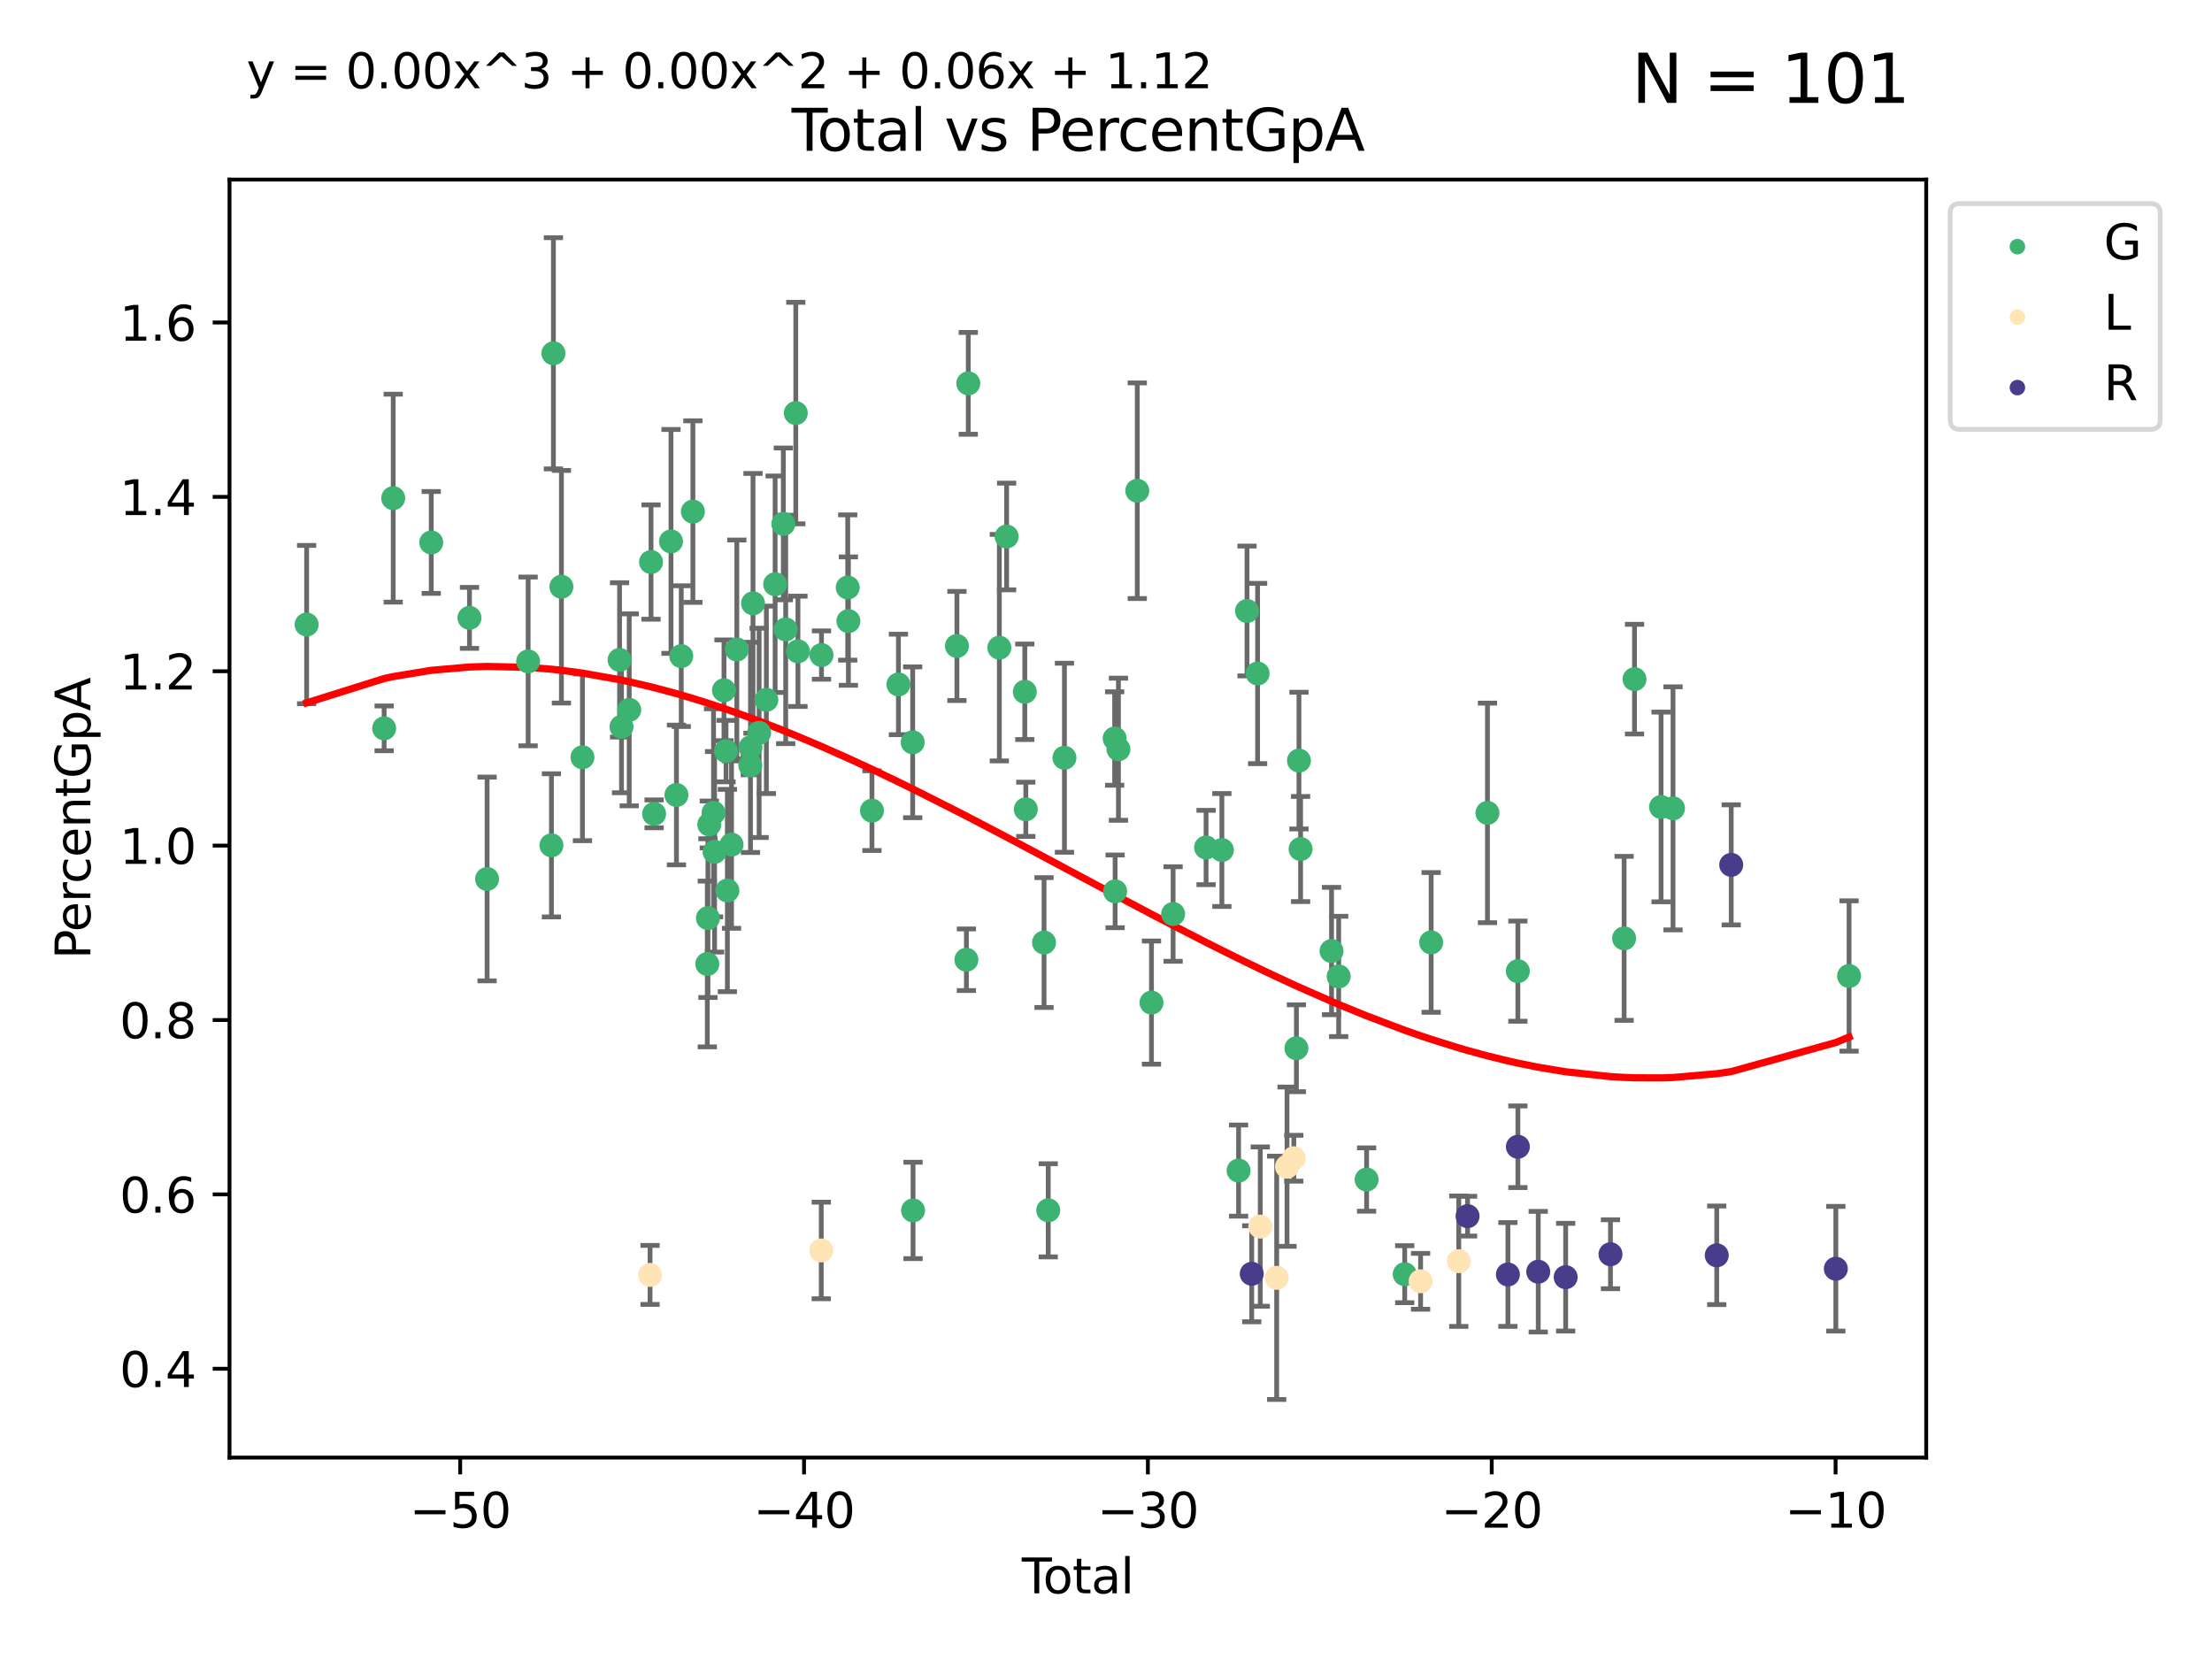 <?xml version="1.0" encoding="utf-8" standalone="no"?>
<!DOCTYPE svg PUBLIC "-//W3C//DTD SVG 1.1//EN"
  "http://www.w3.org/Graphics/SVG/1.1/DTD/svg11.dtd">
<svg xmlns:xlink="http://www.w3.org/1999/xlink" width="460.8pt" height="345.6pt" viewBox="0 0 460.8 345.6" xmlns="http://www.w3.org/2000/svg" version="1.1">
 <defs>
  <style type="text/css">*{stroke-linejoin: round; stroke-linecap: butt}</style>
 </defs>
 <g id="figure_1">
  <g id="patch_1">
   <path d="M 0 345.6 
L 460.8 345.6 
L 460.8 0 
L 0 0 
z
" style="fill: #ffffff"/>
  </g>
  <g id="axes_1">
   <g id="patch_2">
    <path d="M 47.81 303.64 
L 401.26 303.64 
L 401.26 37.411 
L 47.81 37.411 
z
" style="fill: #ffffff"/>
   </g>
   <g id="PathCollection_1">
    <defs>
     <path id="ma83f49075f" d="M 0 1.118 
C 0.297 1.118 0.581 1 0.791 0.791 
C 1 0.581 1.118 0.297 1.118 0 
C 1.118 -0.297 1 -0.581 0.791 -0.791 
C 0.581 -1 0.297 -1.118 0 -1.118 
C -0.297 -1.118 -0.581 -1 -0.791 -0.791 
C -1 -0.581 -1.118 -0.297 -1.118 0 
C -1.118 0.297 -1 0.581 -0.791 0.791 
C -0.581 1 -0.297 1.118 0 1.118 
z
" style="stroke: #3cb371"/>
    </defs>
    <g clip-path="url(#p1733608961)">
     <use xlink:href="#ma83f49075f" x="63.876" y="130.103" style="fill: #3cb371; stroke: #3cb371"/>
     <use xlink:href="#ma83f49075f" x="80.023" y="151.73" style="fill: #3cb371; stroke: #3cb371"/>
     <use xlink:href="#ma83f49075f" x="81.912" y="103.771" style="fill: #3cb371; stroke: #3cb371"/>
     <use xlink:href="#ma83f49075f" x="89.836" y="113.002" style="fill: #3cb371; stroke: #3cb371"/>
     <use xlink:href="#ma83f49075f" x="97.801" y="128.71" style="fill: #3cb371; stroke: #3cb371"/>
     <use xlink:href="#ma83f49075f" x="101.468" y="183.108" style="fill: #3cb371; stroke: #3cb371"/>
     <use xlink:href="#ma83f49075f" x="110.02" y="137.785" style="fill: #3cb371; stroke: #3cb371"/>
     <use xlink:href="#ma83f49075f" x="114.874" y="176.096" style="fill: #3cb371; stroke: #3cb371"/>
     <use xlink:href="#ma83f49075f" x="115.287" y="73.596" style="fill: #3cb371; stroke: #3cb371"/>
     <use xlink:href="#ma83f49075f" x="116.951" y="122.227" style="fill: #3cb371; stroke: #3cb371"/>
     <use xlink:href="#ma83f49075f" x="121.335" y="157.758" style="fill: #3cb371; stroke: #3cb371"/>
     <use xlink:href="#ma83f49075f" x="129.068" y="137.47" style="fill: #3cb371; stroke: #3cb371"/>
     <use xlink:href="#ma83f49075f" x="129.472" y="151.404" style="fill: #3cb371; stroke: #3cb371"/>
     <use xlink:href="#ma83f49075f" x="131.077" y="147.876" style="fill: #3cb371; stroke: #3cb371"/>
     <use xlink:href="#ma83f49075f" x="135.623" y="117.082" style="fill: #3cb371; stroke: #3cb371"/>
     <use xlink:href="#ma83f49075f" x="136.264" y="169.541" style="fill: #3cb371; stroke: #3cb371"/>
     <use xlink:href="#ma83f49075f" x="139.779" y="112.787" style="fill: #3cb371; stroke: #3cb371"/>
     <use xlink:href="#ma83f49075f" x="140.916" y="165.607" style="fill: #3cb371; stroke: #3cb371"/>
     <use xlink:href="#ma83f49075f" x="141.918" y="136.684" style="fill: #3cb371; stroke: #3cb371"/>
     <use xlink:href="#ma83f49075f" x="144.341" y="106.572" style="fill: #3cb371; stroke: #3cb371"/>
     <use xlink:href="#ma83f49075f" x="147.343" y="200.818" style="fill: #3cb371; stroke: #3cb371"/>
     <use xlink:href="#ma83f49075f" x="147.475" y="191.259" style="fill: #3cb371; stroke: #3cb371"/>
     <use xlink:href="#ma83f49075f" x="147.761" y="171.752" style="fill: #3cb371; stroke: #3cb371"/>
     <use xlink:href="#ma83f49075f" x="148.644" y="169.326" style="fill: #3cb371; stroke: #3cb371"/>
     <use xlink:href="#ma83f49075f" x="148.857" y="177.447" style="fill: #3cb371; stroke: #3cb371"/>
     <use xlink:href="#ma83f49075f" x="150.82" y="143.798" style="fill: #3cb371; stroke: #3cb371"/>
     <use xlink:href="#ma83f49075f" x="151.246" y="156.473" style="fill: #3cb371; stroke: #3cb371"/>
     <use xlink:href="#ma83f49075f" x="151.526" y="185.511" style="fill: #3cb371; stroke: #3cb371"/>
     <use xlink:href="#ma83f49075f" x="152.389" y="175.948" style="fill: #3cb371; stroke: #3cb371"/>
     <use xlink:href="#ma83f49075f" x="153.495" y="135.301" style="fill: #3cb371; stroke: #3cb371"/>
     <use xlink:href="#ma83f49075f" x="156.302" y="159.439" style="fill: #3cb371; stroke: #3cb371"/>
     <use xlink:href="#ma83f49075f" x="156.342" y="155.695" style="fill: #3cb371; stroke: #3cb371"/>
     <use xlink:href="#ma83f49075f" x="156.867" y="125.687" style="fill: #3cb371; stroke: #3cb371"/>
     <use xlink:href="#ma83f49075f" x="158.14" y="152.668" style="fill: #3cb371; stroke: #3cb371"/>
     <use xlink:href="#ma83f49075f" x="159.647" y="145.787" style="fill: #3cb371; stroke: #3cb371"/>
     <use xlink:href="#ma83f49075f" x="161.475" y="121.708" style="fill: #3cb371; stroke: #3cb371"/>
     <use xlink:href="#ma83f49075f" x="163.184" y="109.133" style="fill: #3cb371; stroke: #3cb371"/>
     <use xlink:href="#ma83f49075f" x="163.676" y="131.116" style="fill: #3cb371; stroke: #3cb371"/>
     <use xlink:href="#ma83f49075f" x="165.779" y="86.051" style="fill: #3cb371; stroke: #3cb371"/>
     <use xlink:href="#ma83f49075f" x="166.23" y="135.681" style="fill: #3cb371; stroke: #3cb371"/>
     <use xlink:href="#ma83f49075f" x="171.131" y="136.456" style="fill: #3cb371; stroke: #3cb371"/>
     <use xlink:href="#ma83f49075f" x="176.595" y="122.389" style="fill: #3cb371; stroke: #3cb371"/>
     <use xlink:href="#ma83f49075f" x="176.738" y="129.387" style="fill: #3cb371; stroke: #3cb371"/>
     <use xlink:href="#ma83f49075f" x="181.647" y="168.875" style="fill: #3cb371; stroke: #3cb371"/>
     <use xlink:href="#ma83f49075f" x="187.159" y="142.581" style="fill: #3cb371; stroke: #3cb371"/>
     <use xlink:href="#ma83f49075f" x="190.128" y="154.635" style="fill: #3cb371; stroke: #3cb371"/>
     <use xlink:href="#ma83f49075f" x="190.206" y="252.155" style="fill: #3cb371; stroke: #3cb371"/>
     <use xlink:href="#ma83f49075f" x="199.347" y="134.567" style="fill: #3cb371; stroke: #3cb371"/>
     <use xlink:href="#ma83f49075f" x="201.319" y="199.931" style="fill: #3cb371; stroke: #3cb371"/>
     <use xlink:href="#ma83f49075f" x="201.71" y="79.859" style="fill: #3cb371; stroke: #3cb371"/>
     <use xlink:href="#ma83f49075f" x="208.179" y="134.925" style="fill: #3cb371; stroke: #3cb371"/>
     <use xlink:href="#ma83f49075f" x="209.697" y="111.762" style="fill: #3cb371; stroke: #3cb371"/>
     <use xlink:href="#ma83f49075f" x="213.486" y="144.113" style="fill: #3cb371; stroke: #3cb371"/>
     <use xlink:href="#ma83f49075f" x="213.693" y="168.591" style="fill: #3cb371; stroke: #3cb371"/>
     <use xlink:href="#ma83f49075f" x="217.491" y="196.348" style="fill: #3cb371; stroke: #3cb371"/>
     <use xlink:href="#ma83f49075f" x="218.367" y="252.128" style="fill: #3cb371; stroke: #3cb371"/>
     <use xlink:href="#ma83f49075f" x="221.743" y="157.855" style="fill: #3cb371; stroke: #3cb371"/>
     <use xlink:href="#ma83f49075f" x="232.203" y="153.845" style="fill: #3cb371; stroke: #3cb371"/>
     <use xlink:href="#ma83f49075f" x="232.299" y="185.685" style="fill: #3cb371; stroke: #3cb371"/>
     <use xlink:href="#ma83f49075f" x="232.992" y="156.077" style="fill: #3cb371; stroke: #3cb371"/>
     <use xlink:href="#ma83f49075f" x="236.915" y="102.227" style="fill: #3cb371; stroke: #3cb371"/>
     <use xlink:href="#ma83f49075f" x="239.874" y="208.858" style="fill: #3cb371; stroke: #3cb371"/>
     <use xlink:href="#ma83f49075f" x="244.381" y="190.401" style="fill: #3cb371; stroke: #3cb371"/>
     <use xlink:href="#ma83f49075f" x="251.249" y="176.549" style="fill: #3cb371; stroke: #3cb371"/>
     <use xlink:href="#ma83f49075f" x="254.539" y="177.075" style="fill: #3cb371; stroke: #3cb371"/>
     <use xlink:href="#ma83f49075f" x="258.02" y="243.852" style="fill: #3cb371; stroke: #3cb371"/>
     <use xlink:href="#ma83f49075f" x="259.778" y="127.281" style="fill: #3cb371; stroke: #3cb371"/>
     <use xlink:href="#ma83f49075f" x="261.981" y="140.301" style="fill: #3cb371; stroke: #3cb371"/>
     <use xlink:href="#ma83f49075f" x="270.066" y="218.373" style="fill: #3cb371; stroke: #3cb371"/>
     <use xlink:href="#ma83f49075f" x="270.597" y="158.446" style="fill: #3cb371; stroke: #3cb371"/>
     <use xlink:href="#ma83f49075f" x="270.937" y="176.867" style="fill: #3cb371; stroke: #3cb371"/>
     <use xlink:href="#ma83f49075f" x="277.384" y="198.115" style="fill: #3cb371; stroke: #3cb371"/>
     <use xlink:href="#ma83f49075f" x="278.871" y="203.408" style="fill: #3cb371; stroke: #3cb371"/>
     <use xlink:href="#ma83f49075f" x="284.689" y="245.717" style="fill: #3cb371; stroke: #3cb371"/>
     <use xlink:href="#ma83f49075f" x="292.627" y="265.437" style="fill: #3cb371; stroke: #3cb371"/>
     <use xlink:href="#ma83f49075f" x="298.138" y="196.321" style="fill: #3cb371; stroke: #3cb371"/>
     <use xlink:href="#ma83f49075f" x="309.865" y="169.344" style="fill: #3cb371; stroke: #3cb371"/>
     <use xlink:href="#ma83f49075f" x="316.198" y="202.307" style="fill: #3cb371; stroke: #3cb371"/>
     <use xlink:href="#ma83f49075f" x="338.333" y="195.476" style="fill: #3cb371; stroke: #3cb371"/>
     <use xlink:href="#ma83f49075f" x="340.502" y="141.482" style="fill: #3cb371; stroke: #3cb371"/>
     <use xlink:href="#ma83f49075f" x="346.03" y="168.103" style="fill: #3cb371; stroke: #3cb371"/>
     <use xlink:href="#ma83f49075f" x="348.522" y="168.392" style="fill: #3cb371; stroke: #3cb371"/>
     <use xlink:href="#ma83f49075f" x="385.194" y="203.318" style="fill: #3cb371; stroke: #3cb371"/>
    </g>
   </g>
   <g id="PathCollection_2">
    <defs>
     <path id="ma924972e5b" d="M 0 1.118 
C 0.297 1.118 0.581 1 0.791 0.791 
C 1 0.581 1.118 0.297 1.118 0 
C 1.118 -0.297 1 -0.581 0.791 -0.791 
C 0.581 -1 0.297 -1.118 0 -1.118 
C -0.297 -1.118 -0.581 -1 -0.791 -0.791 
C -1 -0.581 -1.118 -0.297 -1.118 0 
C -1.118 0.297 -1 0.581 -0.791 0.791 
C -0.581 1 -0.297 1.118 0 1.118 
z
" style="stroke: #ffe4b5"/>
    </defs>
    <g clip-path="url(#p1733608961)">
     <use xlink:href="#ma924972e5b" x="135.417" y="265.586" style="fill: #ffe4b5; stroke: #ffe4b5"/>
     <use xlink:href="#ma924972e5b" x="171.083" y="260.493" style="fill: #ffe4b5; stroke: #ffe4b5"/>
     <use xlink:href="#ma924972e5b" x="262.539" y="255.52" style="fill: #ffe4b5; stroke: #ffe4b5"/>
     <use xlink:href="#ma924972e5b" x="265.955" y="266.194" style="fill: #ffe4b5; stroke: #ffe4b5"/>
     <use xlink:href="#ma924972e5b" x="268.11" y="243.037" style="fill: #ffe4b5; stroke: #ffe4b5"/>
     <use xlink:href="#ma924972e5b" x="269.525" y="241.281" style="fill: #ffe4b5; stroke: #ffe4b5"/>
     <use xlink:href="#ma924972e5b" x="295.936" y="266.92" style="fill: #ffe4b5; stroke: #ffe4b5"/>
     <use xlink:href="#ma924972e5b" x="303.891" y="262.731" style="fill: #ffe4b5; stroke: #ffe4b5"/>
    </g>
   </g>
   <g id="PathCollection_3">
    <defs>
     <path id="m1bb8d6ffe1" d="M 0 1.118 
C 0.297 1.118 0.581 1 0.791 0.791 
C 1 0.581 1.118 0.297 1.118 0 
C 1.118 -0.297 1 -0.581 0.791 -0.791 
C 0.581 -1 0.297 -1.118 0 -1.118 
C -0.297 -1.118 -0.581 -1 -0.791 -0.791 
C -1 -0.581 -1.118 -0.297 -1.118 0 
C -1.118 0.297 -1 0.581 -0.791 0.791 
C -0.581 1 -0.297 1.118 0 1.118 
z
" style="stroke: #483d8b"/>
    </defs>
    <g clip-path="url(#p1733608961)">
     <use xlink:href="#m1bb8d6ffe1" x="260.76" y="265.354" style="fill: #483d8b; stroke: #483d8b"/>
     <use xlink:href="#m1bb8d6ffe1" x="305.721" y="253.349" style="fill: #483d8b; stroke: #483d8b"/>
     <use xlink:href="#m1bb8d6ffe1" x="314.124" y="265.497" style="fill: #483d8b; stroke: #483d8b"/>
     <use xlink:href="#m1bb8d6ffe1" x="316.203" y="238.89" style="fill: #483d8b; stroke: #483d8b"/>
     <use xlink:href="#m1bb8d6ffe1" x="320.444" y="264.92" style="fill: #483d8b; stroke: #483d8b"/>
     <use xlink:href="#m1bb8d6ffe1" x="326.159" y="266.059" style="fill: #483d8b; stroke: #483d8b"/>
     <use xlink:href="#m1bb8d6ffe1" x="335.493" y="261.282" style="fill: #483d8b; stroke: #483d8b"/>
     <use xlink:href="#m1bb8d6ffe1" x="357.63" y="261.502" style="fill: #483d8b; stroke: #483d8b"/>
     <use xlink:href="#m1bb8d6ffe1" x="360.642" y="180.166" style="fill: #483d8b; stroke: #483d8b"/>
     <use xlink:href="#m1bb8d6ffe1" x="382.44" y="264.298" style="fill: #483d8b; stroke: #483d8b"/>
    </g>
   </g>
   <g id="matplotlib.axis_1">
    <g id="xtick_1">
     <g id="line2d_1">
      <defs>
       <path id="mc659dd0e19" d="M 0 0 
L 0 3.5 
" style="stroke: #000000; stroke-width: 0.8"/>
      </defs>
      <g>
       <use xlink:href="#mc659dd0e19" x="95.864" y="303.64" style="stroke: #000000; stroke-width: 0.8"/>
      </g>
     </g>
     <g id="text_1">
      <!-- −50 -->
      <g transform="translate(85.312 318.238)scale(0.1 -0.1)">
       <defs>
        <path id="DejaVuSans-2212" d="M 678 2272 
L 4684 2272 
L 4684 1741 
L 678 1741 
L 678 2272 
z
" transform="scale(0.016)"/>
        <path id="DejaVuSans-35" d="M 691 4666 
L 3169 4666 
L 3169 4134 
L 1269 4134 
L 1269 2991 
Q 1406 3038 1543 3061 
Q 1681 3084 1819 3084 
Q 2600 3084 3056 2656 
Q 3513 2228 3513 1497 
Q 3513 744 3044 326 
Q 2575 -91 1722 -91 
Q 1428 -91 1123 -41 
Q 819 9 494 109 
L 494 744 
Q 775 591 1075 516 
Q 1375 441 1709 441 
Q 2250 441 2565 725 
Q 2881 1009 2881 1497 
Q 2881 1984 2565 2268 
Q 2250 2553 1709 2553 
Q 1456 2553 1204 2497 
Q 953 2441 691 2322 
L 691 4666 
z
" transform="scale(0.016)"/>
        <path id="DejaVuSans-30" d="M 2034 4250 
Q 1547 4250 1301 3770 
Q 1056 3291 1056 2328 
Q 1056 1369 1301 889 
Q 1547 409 2034 409 
Q 2525 409 2770 889 
Q 3016 1369 3016 2328 
Q 3016 3291 2770 3770 
Q 2525 4250 2034 4250 
z
M 2034 4750 
Q 2819 4750 3233 4129 
Q 3647 3509 3647 2328 
Q 3647 1150 3233 529 
Q 2819 -91 2034 -91 
Q 1250 -91 836 529 
Q 422 1150 422 2328 
Q 422 3509 836 4129 
Q 1250 4750 2034 4750 
z
" transform="scale(0.016)"/>
       </defs>
       <use xlink:href="#DejaVuSans-2212"/>
       <use xlink:href="#DejaVuSans-35" x="83.789"/>
       <use xlink:href="#DejaVuSans-30" x="147.412"/>
      </g>
     </g>
    </g>
    <g id="xtick_2">
     <g id="line2d_2">
      <g>
       <use xlink:href="#mc659dd0e19" x="167.495" y="303.64" style="stroke: #000000; stroke-width: 0.8"/>
      </g>
     </g>
     <g id="text_2">
      <!-- −40 -->
      <g transform="translate(156.942 318.238)scale(0.1 -0.1)">
       <defs>
        <path id="DejaVuSans-34" d="M 2419 4116 
L 825 1625 
L 2419 1625 
L 2419 4116 
z
M 2253 4666 
L 3047 4666 
L 3047 1625 
L 3713 1625 
L 3713 1100 
L 3047 1100 
L 3047 0 
L 2419 0 
L 2419 1100 
L 313 1100 
L 313 1709 
L 2253 4666 
z
" transform="scale(0.016)"/>
       </defs>
       <use xlink:href="#DejaVuSans-2212"/>
       <use xlink:href="#DejaVuSans-34" x="83.789"/>
       <use xlink:href="#DejaVuSans-30" x="147.412"/>
      </g>
     </g>
    </g>
    <g id="xtick_3">
     <g id="line2d_3">
      <g>
       <use xlink:href="#mc659dd0e19" x="239.125" y="303.64" style="stroke: #000000; stroke-width: 0.8"/>
      </g>
     </g>
     <g id="text_3">
      <!-- −30 -->
      <g transform="translate(228.573 318.238)scale(0.1 -0.1)">
       <defs>
        <path id="DejaVuSans-33" d="M 2597 2516 
Q 3050 2419 3304 2112 
Q 3559 1806 3559 1356 
Q 3559 666 3084 287 
Q 2609 -91 1734 -91 
Q 1441 -91 1130 -33 
Q 819 25 488 141 
L 488 750 
Q 750 597 1062 519 
Q 1375 441 1716 441 
Q 2309 441 2620 675 
Q 2931 909 2931 1356 
Q 2931 1769 2642 2001 
Q 2353 2234 1838 2234 
L 1294 2234 
L 1294 2753 
L 1863 2753 
Q 2328 2753 2575 2939 
Q 2822 3125 2822 3475 
Q 2822 3834 2567 4026 
Q 2313 4219 1838 4219 
Q 1578 4219 1281 4162 
Q 984 4106 628 3988 
L 628 4550 
Q 988 4650 1302 4700 
Q 1616 4750 1894 4750 
Q 2613 4750 3031 4423 
Q 3450 4097 3450 3541 
Q 3450 3153 3228 2886 
Q 3006 2619 2597 2516 
z
" transform="scale(0.016)"/>
       </defs>
       <use xlink:href="#DejaVuSans-2212"/>
       <use xlink:href="#DejaVuSans-33" x="83.789"/>
       <use xlink:href="#DejaVuSans-30" x="147.412"/>
      </g>
     </g>
    </g>
    <g id="xtick_4">
     <g id="line2d_4">
      <g>
       <use xlink:href="#mc659dd0e19" x="310.756" y="303.64" style="stroke: #000000; stroke-width: 0.8"/>
      </g>
     </g>
     <g id="text_4">
      <!-- −20 -->
      <g transform="translate(300.203 318.238)scale(0.1 -0.1)">
       <defs>
        <path id="DejaVuSans-32" d="M 1228 531 
L 3431 531 
L 3431 0 
L 469 0 
L 469 531 
Q 828 903 1448 1529 
Q 2069 2156 2228 2338 
Q 2531 2678 2651 2914 
Q 2772 3150 2772 3378 
Q 2772 3750 2511 3984 
Q 2250 4219 1831 4219 
Q 1534 4219 1204 4116 
Q 875 4013 500 3803 
L 500 4441 
Q 881 4594 1212 4672 
Q 1544 4750 1819 4750 
Q 2544 4750 2975 4387 
Q 3406 4025 3406 3419 
Q 3406 3131 3298 2873 
Q 3191 2616 2906 2266 
Q 2828 2175 2409 1742 
Q 1991 1309 1228 531 
z
" transform="scale(0.016)"/>
       </defs>
       <use xlink:href="#DejaVuSans-2212"/>
       <use xlink:href="#DejaVuSans-32" x="83.789"/>
       <use xlink:href="#DejaVuSans-30" x="147.412"/>
      </g>
     </g>
    </g>
    <g id="xtick_5">
     <g id="line2d_5">
      <g>
       <use xlink:href="#mc659dd0e19" x="382.386" y="303.64" style="stroke: #000000; stroke-width: 0.8"/>
      </g>
     </g>
     <g id="text_5">
      <!-- −10 -->
      <g transform="translate(371.834 318.238)scale(0.1 -0.1)">
       <defs>
        <path id="DejaVuSans-31" d="M 794 531 
L 1825 531 
L 1825 4091 
L 703 3866 
L 703 4441 
L 1819 4666 
L 2450 4666 
L 2450 531 
L 3481 531 
L 3481 0 
L 794 0 
L 794 531 
z
" transform="scale(0.016)"/>
       </defs>
       <use xlink:href="#DejaVuSans-2212"/>
       <use xlink:href="#DejaVuSans-31" x="83.789"/>
       <use xlink:href="#DejaVuSans-30" x="147.412"/>
      </g>
     </g>
    </g>
    <g id="text_6">
     <!-- Total -->
     <g transform="translate(212.858 331.917)scale(0.1 -0.1)">
      <defs>
       <path id="DejaVuSans-54" d="M -19 4666 
L 3928 4666 
L 3928 4134 
L 2272 4134 
L 2272 0 
L 1638 0 
L 1638 4134 
L -19 4134 
L -19 4666 
z
" transform="scale(0.016)"/>
       <path id="DejaVuSans-6f" d="M 1959 3097 
Q 1497 3097 1228 2736 
Q 959 2375 959 1747 
Q 959 1119 1226 758 
Q 1494 397 1959 397 
Q 2419 397 2687 759 
Q 2956 1122 2956 1747 
Q 2956 2369 2687 2733 
Q 2419 3097 1959 3097 
z
M 1959 3584 
Q 2709 3584 3137 3096 
Q 3566 2609 3566 1747 
Q 3566 888 3137 398 
Q 2709 -91 1959 -91 
Q 1206 -91 779 398 
Q 353 888 353 1747 
Q 353 2609 779 3096 
Q 1206 3584 1959 3584 
z
" transform="scale(0.016)"/>
       <path id="DejaVuSans-74" d="M 1172 4494 
L 1172 3500 
L 2356 3500 
L 2356 3053 
L 1172 3053 
L 1172 1153 
Q 1172 725 1289 603 
Q 1406 481 1766 481 
L 2356 481 
L 2356 0 
L 1766 0 
Q 1100 0 847 248 
Q 594 497 594 1153 
L 594 3053 
L 172 3053 
L 172 3500 
L 594 3500 
L 594 4494 
L 1172 4494 
z
" transform="scale(0.016)"/>
       <path id="DejaVuSans-61" d="M 2194 1759 
Q 1497 1759 1228 1600 
Q 959 1441 959 1056 
Q 959 750 1161 570 
Q 1363 391 1709 391 
Q 2188 391 2477 730 
Q 2766 1069 2766 1631 
L 2766 1759 
L 2194 1759 
z
M 3341 1997 
L 3341 0 
L 2766 0 
L 2766 531 
Q 2569 213 2275 61 
Q 1981 -91 1556 -91 
Q 1019 -91 701 211 
Q 384 513 384 1019 
Q 384 1609 779 1909 
Q 1175 2209 1959 2209 
L 2766 2209 
L 2766 2266 
Q 2766 2663 2505 2880 
Q 2244 3097 1772 3097 
Q 1472 3097 1187 3025 
Q 903 2953 641 2809 
L 641 3341 
Q 956 3463 1253 3523 
Q 1550 3584 1831 3584 
Q 2591 3584 2966 3190 
Q 3341 2797 3341 1997 
z
" transform="scale(0.016)"/>
       <path id="DejaVuSans-6c" d="M 603 4863 
L 1178 4863 
L 1178 0 
L 603 0 
L 603 4863 
z
" transform="scale(0.016)"/>
      </defs>
      <use xlink:href="#DejaVuSans-54"/>
      <use xlink:href="#DejaVuSans-6f" x="44.084"/>
      <use xlink:href="#DejaVuSans-74" x="105.266"/>
      <use xlink:href="#DejaVuSans-61" x="144.475"/>
      <use xlink:href="#DejaVuSans-6c" x="205.754"/>
     </g>
    </g>
   </g>
   <g id="matplotlib.axis_2">
    <g id="ytick_1">
     <g id="line2d_6">
      <defs>
       <path id="mf3ca011bf3" d="M 0 0 
L -3.5 0 
" style="stroke: #000000; stroke-width: 0.8"/>
      </defs>
      <g>
       <use xlink:href="#mf3ca011bf3" x="47.81" y="285.139" style="stroke: #000000; stroke-width: 0.8"/>
      </g>
     </g>
     <g id="text_7">
      <!-- 0.4 -->
      <g transform="translate(24.907 288.939)scale(0.1 -0.1)">
       <defs>
        <path id="DejaVuSans-2e" d="M 684 794 
L 1344 794 
L 1344 0 
L 684 0 
L 684 794 
z
" transform="scale(0.016)"/>
       </defs>
       <use xlink:href="#DejaVuSans-30"/>
       <use xlink:href="#DejaVuSans-2e" x="63.623"/>
       <use xlink:href="#DejaVuSans-34" x="95.41"/>
      </g>
     </g>
    </g>
    <g id="ytick_2">
     <g id="line2d_7">
      <g>
       <use xlink:href="#mf3ca011bf3" x="47.81" y="248.813" style="stroke: #000000; stroke-width: 0.8"/>
      </g>
     </g>
     <g id="text_8">
      <!-- 0.6 -->
      <g transform="translate(24.907 252.612)scale(0.1 -0.1)">
       <defs>
        <path id="DejaVuSans-36" d="M 2113 2584 
Q 1688 2584 1439 2293 
Q 1191 2003 1191 1497 
Q 1191 994 1439 701 
Q 1688 409 2113 409 
Q 2538 409 2786 701 
Q 3034 994 3034 1497 
Q 3034 2003 2786 2293 
Q 2538 2584 2113 2584 
z
M 3366 4563 
L 3366 3988 
Q 3128 4100 2886 4159 
Q 2644 4219 2406 4219 
Q 1781 4219 1451 3797 
Q 1122 3375 1075 2522 
Q 1259 2794 1537 2939 
Q 1816 3084 2150 3084 
Q 2853 3084 3261 2657 
Q 3669 2231 3669 1497 
Q 3669 778 3244 343 
Q 2819 -91 2113 -91 
Q 1303 -91 875 529 
Q 447 1150 447 2328 
Q 447 3434 972 4092 
Q 1497 4750 2381 4750 
Q 2619 4750 2861 4703 
Q 3103 4656 3366 4563 
z
" transform="scale(0.016)"/>
       </defs>
       <use xlink:href="#DejaVuSans-30"/>
       <use xlink:href="#DejaVuSans-2e" x="63.623"/>
       <use xlink:href="#DejaVuSans-36" x="95.41"/>
      </g>
     </g>
    </g>
    <g id="ytick_3">
     <g id="line2d_8">
      <g>
       <use xlink:href="#mf3ca011bf3" x="47.81" y="212.486" style="stroke: #000000; stroke-width: 0.8"/>
      </g>
     </g>
     <g id="text_9">
      <!-- 0.8 -->
      <g transform="translate(24.907 216.285)scale(0.1 -0.1)">
       <defs>
        <path id="DejaVuSans-38" d="M 2034 2216 
Q 1584 2216 1326 1975 
Q 1069 1734 1069 1313 
Q 1069 891 1326 650 
Q 1584 409 2034 409 
Q 2484 409 2743 651 
Q 3003 894 3003 1313 
Q 3003 1734 2745 1975 
Q 2488 2216 2034 2216 
z
M 1403 2484 
Q 997 2584 770 2862 
Q 544 3141 544 3541 
Q 544 4100 942 4425 
Q 1341 4750 2034 4750 
Q 2731 4750 3128 4425 
Q 3525 4100 3525 3541 
Q 3525 3141 3298 2862 
Q 3072 2584 2669 2484 
Q 3125 2378 3379 2068 
Q 3634 1759 3634 1313 
Q 3634 634 3220 271 
Q 2806 -91 2034 -91 
Q 1263 -91 848 271 
Q 434 634 434 1313 
Q 434 1759 690 2068 
Q 947 2378 1403 2484 
z
M 1172 3481 
Q 1172 3119 1398 2916 
Q 1625 2713 2034 2713 
Q 2441 2713 2670 2916 
Q 2900 3119 2900 3481 
Q 2900 3844 2670 4047 
Q 2441 4250 2034 4250 
Q 1625 4250 1398 4047 
Q 1172 3844 1172 3481 
z
" transform="scale(0.016)"/>
       </defs>
       <use xlink:href="#DejaVuSans-30"/>
       <use xlink:href="#DejaVuSans-2e" x="63.623"/>
       <use xlink:href="#DejaVuSans-38" x="95.41"/>
      </g>
     </g>
    </g>
    <g id="ytick_4">
     <g id="line2d_9">
      <g>
       <use xlink:href="#mf3ca011bf3" x="47.81" y="176.159" style="stroke: #000000; stroke-width: 0.8"/>
      </g>
     </g>
     <g id="text_10">
      <!-- 1.0 -->
      <g transform="translate(24.907 179.958)scale(0.1 -0.1)">
       <use xlink:href="#DejaVuSans-31"/>
       <use xlink:href="#DejaVuSans-2e" x="63.623"/>
       <use xlink:href="#DejaVuSans-30" x="95.41"/>
      </g>
     </g>
    </g>
    <g id="ytick_5">
     <g id="line2d_10">
      <g>
       <use xlink:href="#mf3ca011bf3" x="47.81" y="139.832" style="stroke: #000000; stroke-width: 0.8"/>
      </g>
     </g>
     <g id="text_11">
      <!-- 1.2 -->
      <g transform="translate(24.907 143.631)scale(0.1 -0.1)">
       <use xlink:href="#DejaVuSans-31"/>
       <use xlink:href="#DejaVuSans-2e" x="63.623"/>
       <use xlink:href="#DejaVuSans-32" x="95.41"/>
      </g>
     </g>
    </g>
    <g id="ytick_6">
     <g id="line2d_11">
      <g>
       <use xlink:href="#mf3ca011bf3" x="47.81" y="103.505" style="stroke: #000000; stroke-width: 0.8"/>
      </g>
     </g>
     <g id="text_12">
      <!-- 1.4 -->
      <g transform="translate(24.907 107.304)scale(0.1 -0.1)">
       <use xlink:href="#DejaVuSans-31"/>
       <use xlink:href="#DejaVuSans-2e" x="63.623"/>
       <use xlink:href="#DejaVuSans-34" x="95.41"/>
      </g>
     </g>
    </g>
    <g id="ytick_7">
     <g id="line2d_12">
      <g>
       <use xlink:href="#mf3ca011bf3" x="47.81" y="67.178" style="stroke: #000000; stroke-width: 0.8"/>
      </g>
     </g>
     <g id="text_13">
      <!-- 1.6 -->
      <g transform="translate(24.907 70.978)scale(0.1 -0.1)">
       <use xlink:href="#DejaVuSans-31"/>
       <use xlink:href="#DejaVuSans-2e" x="63.623"/>
       <use xlink:href="#DejaVuSans-36" x="95.41"/>
      </g>
     </g>
    </g>
    <g id="text_14">
     <!-- PercentGpA -->
     <g transform="translate(18.827 199.802)rotate(-90)scale(0.1 -0.1)">
      <defs>
       <path id="DejaVuSans-50" d="M 1259 4147 
L 1259 2394 
L 2053 2394 
Q 2494 2394 2734 2622 
Q 2975 2850 2975 3272 
Q 2975 3691 2734 3919 
Q 2494 4147 2053 4147 
L 1259 4147 
z
M 628 4666 
L 2053 4666 
Q 2838 4666 3239 4311 
Q 3641 3956 3641 3272 
Q 3641 2581 3239 2228 
Q 2838 1875 2053 1875 
L 1259 1875 
L 1259 0 
L 628 0 
L 628 4666 
z
" transform="scale(0.016)"/>
       <path id="DejaVuSans-65" d="M 3597 1894 
L 3597 1613 
L 953 1613 
Q 991 1019 1311 708 
Q 1631 397 2203 397 
Q 2534 397 2845 478 
Q 3156 559 3463 722 
L 3463 178 
Q 3153 47 2828 -22 
Q 2503 -91 2169 -91 
Q 1331 -91 842 396 
Q 353 884 353 1716 
Q 353 2575 817 3079 
Q 1281 3584 2069 3584 
Q 2775 3584 3186 3129 
Q 3597 2675 3597 1894 
z
M 3022 2063 
Q 3016 2534 2758 2815 
Q 2500 3097 2075 3097 
Q 1594 3097 1305 2825 
Q 1016 2553 972 2059 
L 3022 2063 
z
" transform="scale(0.016)"/>
       <path id="DejaVuSans-72" d="M 2631 2963 
Q 2534 3019 2420 3045 
Q 2306 3072 2169 3072 
Q 1681 3072 1420 2755 
Q 1159 2438 1159 1844 
L 1159 0 
L 581 0 
L 581 3500 
L 1159 3500 
L 1159 2956 
Q 1341 3275 1631 3429 
Q 1922 3584 2338 3584 
Q 2397 3584 2469 3576 
Q 2541 3569 2628 3553 
L 2631 2963 
z
" transform="scale(0.016)"/>
       <path id="DejaVuSans-63" d="M 3122 3366 
L 3122 2828 
Q 2878 2963 2633 3030 
Q 2388 3097 2138 3097 
Q 1578 3097 1268 2742 
Q 959 2388 959 1747 
Q 959 1106 1268 751 
Q 1578 397 2138 397 
Q 2388 397 2633 464 
Q 2878 531 3122 666 
L 3122 134 
Q 2881 22 2623 -34 
Q 2366 -91 2075 -91 
Q 1284 -91 818 406 
Q 353 903 353 1747 
Q 353 2603 823 3093 
Q 1294 3584 2113 3584 
Q 2378 3584 2631 3529 
Q 2884 3475 3122 3366 
z
" transform="scale(0.016)"/>
       <path id="DejaVuSans-6e" d="M 3513 2113 
L 3513 0 
L 2938 0 
L 2938 2094 
Q 2938 2591 2744 2837 
Q 2550 3084 2163 3084 
Q 1697 3084 1428 2787 
Q 1159 2491 1159 1978 
L 1159 0 
L 581 0 
L 581 3500 
L 1159 3500 
L 1159 2956 
Q 1366 3272 1645 3428 
Q 1925 3584 2291 3584 
Q 2894 3584 3203 3211 
Q 3513 2838 3513 2113 
z
" transform="scale(0.016)"/>
       <path id="DejaVuSans-47" d="M 3809 666 
L 3809 1919 
L 2778 1919 
L 2778 2438 
L 4434 2438 
L 4434 434 
Q 4069 175 3628 42 
Q 3188 -91 2688 -91 
Q 1594 -91 976 548 
Q 359 1188 359 2328 
Q 359 3472 976 4111 
Q 1594 4750 2688 4750 
Q 3144 4750 3555 4637 
Q 3966 4525 4313 4306 
L 4313 3634 
Q 3963 3931 3569 4081 
Q 3175 4231 2741 4231 
Q 1884 4231 1454 3753 
Q 1025 3275 1025 2328 
Q 1025 1384 1454 906 
Q 1884 428 2741 428 
Q 3075 428 3337 486 
Q 3600 544 3809 666 
z
" transform="scale(0.016)"/>
       <path id="DejaVuSans-70" d="M 1159 525 
L 1159 -1331 
L 581 -1331 
L 581 3500 
L 1159 3500 
L 1159 2969 
Q 1341 3281 1617 3432 
Q 1894 3584 2278 3584 
Q 2916 3584 3314 3078 
Q 3713 2572 3713 1747 
Q 3713 922 3314 415 
Q 2916 -91 2278 -91 
Q 1894 -91 1617 61 
Q 1341 213 1159 525 
z
M 3116 1747 
Q 3116 2381 2855 2742 
Q 2594 3103 2138 3103 
Q 1681 3103 1420 2742 
Q 1159 2381 1159 1747 
Q 1159 1113 1420 752 
Q 1681 391 2138 391 
Q 2594 391 2855 752 
Q 3116 1113 3116 1747 
z
" transform="scale(0.016)"/>
       <path id="DejaVuSans-41" d="M 2188 4044 
L 1331 1722 
L 3047 1722 
L 2188 4044 
z
M 1831 4666 
L 2547 4666 
L 4325 0 
L 3669 0 
L 3244 1197 
L 1141 1197 
L 716 0 
L 50 0 
L 1831 4666 
z
" transform="scale(0.016)"/>
      </defs>
      <use xlink:href="#DejaVuSans-50"/>
      <use xlink:href="#DejaVuSans-65" x="56.678"/>
      <use xlink:href="#DejaVuSans-72" x="118.201"/>
      <use xlink:href="#DejaVuSans-63" x="157.064"/>
      <use xlink:href="#DejaVuSans-65" x="212.045"/>
      <use xlink:href="#DejaVuSans-6e" x="273.568"/>
      <use xlink:href="#DejaVuSans-74" x="336.947"/>
      <use xlink:href="#DejaVuSans-47" x="376.156"/>
      <use xlink:href="#DejaVuSans-70" x="453.646"/>
      <use xlink:href="#DejaVuSans-41" x="517.123"/>
     </g>
    </g>
   </g>
   <g id="LineCollection_1">
    <path d="M 63.876 146.588 
L 63.876 113.619 
" clip-path="url(#p1733608961)" style="fill: none; stroke: #696969"/>
    <path d="M 80.023 156.398 
L 80.023 147.062 
" clip-path="url(#p1733608961)" style="fill: none; stroke: #696969"/>
    <path d="M 81.912 125.43 
L 81.912 82.112 
" clip-path="url(#p1733608961)" style="fill: none; stroke: #696969"/>
    <path d="M 89.836 123.614 
L 89.836 102.39 
" clip-path="url(#p1733608961)" style="fill: none; stroke: #696969"/>
    <path d="M 97.801 135.066 
L 97.801 122.355 
" clip-path="url(#p1733608961)" style="fill: none; stroke: #696969"/>
    <path d="M 101.468 204.333 
L 101.468 161.883 
" clip-path="url(#p1733608961)" style="fill: none; stroke: #696969"/>
    <path d="M 110.02 155.363 
L 110.02 120.206 
" clip-path="url(#p1733608961)" style="fill: none; stroke: #696969"/>
    <path d="M 114.874 191.007 
L 114.874 161.186 
" clip-path="url(#p1733608961)" style="fill: none; stroke: #696969"/>
    <path d="M 115.287 97.679 
L 115.287 49.513 
" clip-path="url(#p1733608961)" style="fill: none; stroke: #696969"/>
    <path d="M 116.951 146.454 
L 116.951 98 
" clip-path="url(#p1733608961)" style="fill: none; stroke: #696969"/>
    <path d="M 121.335 175.127 
L 121.335 140.389 
" clip-path="url(#p1733608961)" style="fill: none; stroke: #696969"/>
    <path d="M 129.068 153.549 
L 129.068 121.391 
" clip-path="url(#p1733608961)" style="fill: none; stroke: #696969"/>
    <path d="M 129.472 165.145 
L 129.472 137.663 
" clip-path="url(#p1733608961)" style="fill: none; stroke: #696969"/>
    <path d="M 131.077 167.871 
L 131.077 127.881 
" clip-path="url(#p1733608961)" style="fill: none; stroke: #696969"/>
    <path d="M 135.623 128.991 
L 135.623 105.172 
" clip-path="url(#p1733608961)" style="fill: none; stroke: #696969"/>
    <path d="M 136.264 172.443 
L 136.264 166.639 
" clip-path="url(#p1733608961)" style="fill: none; stroke: #696969"/>
    <path d="M 139.779 136.103 
L 139.779 89.471 
" clip-path="url(#p1733608961)" style="fill: none; stroke: #696969"/>
    <path d="M 140.916 180.163 
L 140.916 151.052 
" clip-path="url(#p1733608961)" style="fill: none; stroke: #696969"/>
    <path d="M 141.918 151.341 
L 141.918 122.027 
" clip-path="url(#p1733608961)" style="fill: none; stroke: #696969"/>
    <path d="M 144.341 125.483 
L 144.341 87.662 
" clip-path="url(#p1733608961)" style="fill: none; stroke: #696969"/>
    <path d="M 147.343 218.081 
L 147.343 183.555 
" clip-path="url(#p1733608961)" style="fill: none; stroke: #696969"/>
    <path d="M 147.475 207.795 
L 147.475 174.724 
" clip-path="url(#p1733608961)" style="fill: none; stroke: #696969"/>
    <path d="M 147.761 176.636 
L 147.761 166.867 
" clip-path="url(#p1733608961)" style="fill: none; stroke: #696969"/>
    <path d="M 148.644 190.997 
L 148.644 147.654 
" clip-path="url(#p1733608961)" style="fill: none; stroke: #696969"/>
    <path d="M 148.857 198.332 
L 148.857 156.563 
" clip-path="url(#p1733608961)" style="fill: none; stroke: #696969"/>
    <path d="M 150.82 154.292 
L 150.82 133.303 
" clip-path="url(#p1733608961)" style="fill: none; stroke: #696969"/>
    <path d="M 151.246 162.874 
L 151.246 150.071 
" clip-path="url(#p1733608961)" style="fill: none; stroke: #696969"/>
    <path d="M 151.526 206.581 
L 151.526 164.441 
" clip-path="url(#p1733608961)" style="fill: none; stroke: #696969"/>
    <path d="M 152.389 193.385 
L 152.389 158.512 
" clip-path="url(#p1733608961)" style="fill: none; stroke: #696969"/>
    <path d="M 153.495 158.113 
L 153.495 112.488 
" clip-path="url(#p1733608961)" style="fill: none; stroke: #696969"/>
    <path d="M 156.302 161.393 
L 156.302 157.484 
" clip-path="url(#p1733608961)" style="fill: none; stroke: #696969"/>
    <path d="M 156.342 177.588 
L 156.342 133.801 
" clip-path="url(#p1733608961)" style="fill: none; stroke: #696969"/>
    <path d="M 156.867 152.745 
L 156.867 98.629 
" clip-path="url(#p1733608961)" style="fill: none; stroke: #696969"/>
    <path d="M 158.14 174.467 
L 158.14 130.868 
" clip-path="url(#p1733608961)" style="fill: none; stroke: #696969"/>
    <path d="M 159.647 165.311 
L 159.647 126.263 
" clip-path="url(#p1733608961)" style="fill: none; stroke: #696969"/>
    <path d="M 161.475 144.257 
L 161.475 99.16 
" clip-path="url(#p1733608961)" style="fill: none; stroke: #696969"/>
    <path d="M 163.184 124.946 
L 163.184 93.321 
" clip-path="url(#p1733608961)" style="fill: none; stroke: #696969"/>
    <path d="M 163.676 154.905 
L 163.676 107.327 
" clip-path="url(#p1733608961)" style="fill: none; stroke: #696969"/>
    <path d="M 165.779 109.127 
L 165.779 62.974 
" clip-path="url(#p1733608961)" style="fill: none; stroke: #696969"/>
    <path d="M 166.23 147.167 
L 166.23 124.195 
" clip-path="url(#p1733608961)" style="fill: none; stroke: #696969"/>
    <path d="M 171.131 141.49 
L 171.131 131.422 
" clip-path="url(#p1733608961)" style="fill: none; stroke: #696969"/>
    <path d="M 176.595 137.523 
L 176.595 107.255 
" clip-path="url(#p1733608961)" style="fill: none; stroke: #696969"/>
    <path d="M 176.738 142.753 
L 176.738 116.02 
" clip-path="url(#p1733608961)" style="fill: none; stroke: #696969"/>
    <path d="M 181.647 177.175 
L 181.647 160.574 
" clip-path="url(#p1733608961)" style="fill: none; stroke: #696969"/>
    <path d="M 187.159 153.046 
L 187.159 132.116 
" clip-path="url(#p1733608961)" style="fill: none; stroke: #696969"/>
    <path d="M 190.128 170.341 
L 190.128 138.929 
" clip-path="url(#p1733608961)" style="fill: none; stroke: #696969"/>
    <path d="M 190.206 262.197 
L 190.206 242.114 
" clip-path="url(#p1733608961)" style="fill: none; stroke: #696969"/>
    <path d="M 199.347 145.931 
L 199.347 123.202 
" clip-path="url(#p1733608961)" style="fill: none; stroke: #696969"/>
    <path d="M 201.319 206.343 
L 201.319 193.518 
" clip-path="url(#p1733608961)" style="fill: none; stroke: #696969"/>
    <path d="M 201.71 90.465 
L 201.71 69.253 
" clip-path="url(#p1733608961)" style="fill: none; stroke: #696969"/>
    <path d="M 208.179 158.513 
L 208.179 111.337 
" clip-path="url(#p1733608961)" style="fill: none; stroke: #696969"/>
    <path d="M 209.697 122.872 
L 209.697 100.651 
" clip-path="url(#p1733608961)" style="fill: none; stroke: #696969"/>
    <path d="M 213.486 154.056 
L 213.486 134.17 
" clip-path="url(#p1733608961)" style="fill: none; stroke: #696969"/>
    <path d="M 213.693 174.239 
L 213.693 162.944 
" clip-path="url(#p1733608961)" style="fill: none; stroke: #696969"/>
    <path d="M 217.491 209.869 
L 217.491 182.827 
" clip-path="url(#p1733608961)" style="fill: none; stroke: #696969"/>
    <path d="M 218.367 261.834 
L 218.367 242.423 
" clip-path="url(#p1733608961)" style="fill: none; stroke: #696969"/>
    <path d="M 221.743 177.547 
L 221.743 138.162 
" clip-path="url(#p1733608961)" style="fill: none; stroke: #696969"/>
    <path d="M 232.203 163.578 
L 232.203 144.112 
" clip-path="url(#p1733608961)" style="fill: none; stroke: #696969"/>
    <path d="M 232.299 193.258 
L 232.299 178.112 
" clip-path="url(#p1733608961)" style="fill: none; stroke: #696969"/>
    <path d="M 232.992 170.878 
L 232.992 141.276 
" clip-path="url(#p1733608961)" style="fill: none; stroke: #696969"/>
    <path d="M 236.915 124.685 
L 236.915 79.769 
" clip-path="url(#p1733608961)" style="fill: none; stroke: #696969"/>
    <path d="M 239.874 221.687 
L 239.874 196.029 
" clip-path="url(#p1733608961)" style="fill: none; stroke: #696969"/>
    <path d="M 244.381 200.25 
L 244.381 180.552 
" clip-path="url(#p1733608961)" style="fill: none; stroke: #696969"/>
    <path d="M 251.249 184.291 
L 251.249 168.807 
" clip-path="url(#p1733608961)" style="fill: none; stroke: #696969"/>
    <path d="M 254.539 188.838 
L 254.539 165.312 
" clip-path="url(#p1733608961)" style="fill: none; stroke: #696969"/>
    <path d="M 258.02 253.344 
L 258.02 234.359 
" clip-path="url(#p1733608961)" style="fill: none; stroke: #696969"/>
    <path d="M 259.778 140.803 
L 259.778 113.758 
" clip-path="url(#p1733608961)" style="fill: none; stroke: #696969"/>
    <path d="M 261.981 159.082 
L 261.981 121.52 
" clip-path="url(#p1733608961)" style="fill: none; stroke: #696969"/>
    <path d="M 270.066 227.423 
L 270.066 209.323 
" clip-path="url(#p1733608961)" style="fill: none; stroke: #696969"/>
    <path d="M 270.597 172.687 
L 270.597 144.205 
" clip-path="url(#p1733608961)" style="fill: none; stroke: #696969"/>
    <path d="M 270.937 187.82 
L 270.937 165.915 
" clip-path="url(#p1733608961)" style="fill: none; stroke: #696969"/>
    <path d="M 277.384 211.376 
L 277.384 184.854 
" clip-path="url(#p1733608961)" style="fill: none; stroke: #696969"/>
    <path d="M 278.871 215.939 
L 278.871 190.876 
" clip-path="url(#p1733608961)" style="fill: none; stroke: #696969"/>
    <path d="M 284.689 252.32 
L 284.689 239.115 
" clip-path="url(#p1733608961)" style="fill: none; stroke: #696969"/>
    <path d="M 292.627 271.377 
L 292.627 259.498 
" clip-path="url(#p1733608961)" style="fill: none; stroke: #696969"/>
    <path d="M 298.138 210.873 
L 298.138 181.769 
" clip-path="url(#p1733608961)" style="fill: none; stroke: #696969"/>
    <path d="M 309.865 192.216 
L 309.865 146.472 
" clip-path="url(#p1733608961)" style="fill: none; stroke: #696969"/>
    <path d="M 316.198 212.743 
L 316.198 191.871 
" clip-path="url(#p1733608961)" style="fill: none; stroke: #696969"/>
    <path d="M 338.333 212.559 
L 338.333 178.392 
" clip-path="url(#p1733608961)" style="fill: none; stroke: #696969"/>
    <path d="M 340.502 152.907 
L 340.502 130.057 
" clip-path="url(#p1733608961)" style="fill: none; stroke: #696969"/>
    <path d="M 346.03 187.867 
L 346.03 148.339 
" clip-path="url(#p1733608961)" style="fill: none; stroke: #696969"/>
    <path d="M 348.522 193.713 
L 348.522 143.071 
" clip-path="url(#p1733608961)" style="fill: none; stroke: #696969"/>
    <path d="M 385.194 218.973 
L 385.194 187.662 
" clip-path="url(#p1733608961)" style="fill: none; stroke: #696969"/>
   </g>
   <g id="line2d_13">
    <defs>
     <path id="mf5fd7ab673" d="M 2 0 
L -2 -0 
" style="stroke: #696969"/>
    </defs>
    <g clip-path="url(#p1733608961)">
     <use xlink:href="#mf5fd7ab673" x="63.876" y="146.588" style="fill: #696969; stroke: #696969"/>
     <use xlink:href="#mf5fd7ab673" x="80.023" y="156.398" style="fill: #696969; stroke: #696969"/>
     <use xlink:href="#mf5fd7ab673" x="81.912" y="125.43" style="fill: #696969; stroke: #696969"/>
     <use xlink:href="#mf5fd7ab673" x="89.836" y="123.614" style="fill: #696969; stroke: #696969"/>
     <use xlink:href="#mf5fd7ab673" x="97.801" y="135.066" style="fill: #696969; stroke: #696969"/>
     <use xlink:href="#mf5fd7ab673" x="101.468" y="204.333" style="fill: #696969; stroke: #696969"/>
     <use xlink:href="#mf5fd7ab673" x="110.02" y="155.363" style="fill: #696969; stroke: #696969"/>
     <use xlink:href="#mf5fd7ab673" x="114.874" y="191.007" style="fill: #696969; stroke: #696969"/>
     <use xlink:href="#mf5fd7ab673" x="115.287" y="97.679" style="fill: #696969; stroke: #696969"/>
     <use xlink:href="#mf5fd7ab673" x="116.951" y="146.454" style="fill: #696969; stroke: #696969"/>
     <use xlink:href="#mf5fd7ab673" x="121.335" y="175.127" style="fill: #696969; stroke: #696969"/>
     <use xlink:href="#mf5fd7ab673" x="129.068" y="153.549" style="fill: #696969; stroke: #696969"/>
     <use xlink:href="#mf5fd7ab673" x="129.472" y="165.145" style="fill: #696969; stroke: #696969"/>
     <use xlink:href="#mf5fd7ab673" x="131.077" y="167.871" style="fill: #696969; stroke: #696969"/>
     <use xlink:href="#mf5fd7ab673" x="135.623" y="128.991" style="fill: #696969; stroke: #696969"/>
     <use xlink:href="#mf5fd7ab673" x="136.264" y="172.443" style="fill: #696969; stroke: #696969"/>
     <use xlink:href="#mf5fd7ab673" x="139.779" y="136.103" style="fill: #696969; stroke: #696969"/>
     <use xlink:href="#mf5fd7ab673" x="140.916" y="180.163" style="fill: #696969; stroke: #696969"/>
     <use xlink:href="#mf5fd7ab673" x="141.918" y="151.341" style="fill: #696969; stroke: #696969"/>
     <use xlink:href="#mf5fd7ab673" x="144.341" y="125.483" style="fill: #696969; stroke: #696969"/>
     <use xlink:href="#mf5fd7ab673" x="147.343" y="218.081" style="fill: #696969; stroke: #696969"/>
     <use xlink:href="#mf5fd7ab673" x="147.475" y="207.795" style="fill: #696969; stroke: #696969"/>
     <use xlink:href="#mf5fd7ab673" x="147.761" y="176.636" style="fill: #696969; stroke: #696969"/>
     <use xlink:href="#mf5fd7ab673" x="148.644" y="190.997" style="fill: #696969; stroke: #696969"/>
     <use xlink:href="#mf5fd7ab673" x="148.857" y="198.332" style="fill: #696969; stroke: #696969"/>
     <use xlink:href="#mf5fd7ab673" x="150.82" y="154.292" style="fill: #696969; stroke: #696969"/>
     <use xlink:href="#mf5fd7ab673" x="151.246" y="162.874" style="fill: #696969; stroke: #696969"/>
     <use xlink:href="#mf5fd7ab673" x="151.526" y="206.581" style="fill: #696969; stroke: #696969"/>
     <use xlink:href="#mf5fd7ab673" x="152.389" y="193.385" style="fill: #696969; stroke: #696969"/>
     <use xlink:href="#mf5fd7ab673" x="153.495" y="158.113" style="fill: #696969; stroke: #696969"/>
     <use xlink:href="#mf5fd7ab673" x="156.302" y="161.393" style="fill: #696969; stroke: #696969"/>
     <use xlink:href="#mf5fd7ab673" x="156.342" y="177.588" style="fill: #696969; stroke: #696969"/>
     <use xlink:href="#mf5fd7ab673" x="156.867" y="152.745" style="fill: #696969; stroke: #696969"/>
     <use xlink:href="#mf5fd7ab673" x="158.14" y="174.467" style="fill: #696969; stroke: #696969"/>
     <use xlink:href="#mf5fd7ab673" x="159.647" y="165.311" style="fill: #696969; stroke: #696969"/>
     <use xlink:href="#mf5fd7ab673" x="161.475" y="144.257" style="fill: #696969; stroke: #696969"/>
     <use xlink:href="#mf5fd7ab673" x="163.184" y="124.946" style="fill: #696969; stroke: #696969"/>
     <use xlink:href="#mf5fd7ab673" x="163.676" y="154.905" style="fill: #696969; stroke: #696969"/>
     <use xlink:href="#mf5fd7ab673" x="165.779" y="109.127" style="fill: #696969; stroke: #696969"/>
     <use xlink:href="#mf5fd7ab673" x="166.23" y="147.167" style="fill: #696969; stroke: #696969"/>
     <use xlink:href="#mf5fd7ab673" x="171.131" y="141.49" style="fill: #696969; stroke: #696969"/>
     <use xlink:href="#mf5fd7ab673" x="176.595" y="137.523" style="fill: #696969; stroke: #696969"/>
     <use xlink:href="#mf5fd7ab673" x="176.738" y="142.753" style="fill: #696969; stroke: #696969"/>
     <use xlink:href="#mf5fd7ab673" x="181.647" y="177.175" style="fill: #696969; stroke: #696969"/>
     <use xlink:href="#mf5fd7ab673" x="187.159" y="153.046" style="fill: #696969; stroke: #696969"/>
     <use xlink:href="#mf5fd7ab673" x="190.128" y="170.341" style="fill: #696969; stroke: #696969"/>
     <use xlink:href="#mf5fd7ab673" x="190.206" y="262.197" style="fill: #696969; stroke: #696969"/>
     <use xlink:href="#mf5fd7ab673" x="199.347" y="145.931" style="fill: #696969; stroke: #696969"/>
     <use xlink:href="#mf5fd7ab673" x="201.319" y="206.343" style="fill: #696969; stroke: #696969"/>
     <use xlink:href="#mf5fd7ab673" x="201.71" y="90.465" style="fill: #696969; stroke: #696969"/>
     <use xlink:href="#mf5fd7ab673" x="208.179" y="158.513" style="fill: #696969; stroke: #696969"/>
     <use xlink:href="#mf5fd7ab673" x="209.697" y="122.872" style="fill: #696969; stroke: #696969"/>
     <use xlink:href="#mf5fd7ab673" x="213.486" y="154.056" style="fill: #696969; stroke: #696969"/>
     <use xlink:href="#mf5fd7ab673" x="213.693" y="174.239" style="fill: #696969; stroke: #696969"/>
     <use xlink:href="#mf5fd7ab673" x="217.491" y="209.869" style="fill: #696969; stroke: #696969"/>
     <use xlink:href="#mf5fd7ab673" x="218.367" y="261.834" style="fill: #696969; stroke: #696969"/>
     <use xlink:href="#mf5fd7ab673" x="221.743" y="177.547" style="fill: #696969; stroke: #696969"/>
     <use xlink:href="#mf5fd7ab673" x="232.203" y="163.578" style="fill: #696969; stroke: #696969"/>
     <use xlink:href="#mf5fd7ab673" x="232.299" y="193.258" style="fill: #696969; stroke: #696969"/>
     <use xlink:href="#mf5fd7ab673" x="232.992" y="170.878" style="fill: #696969; stroke: #696969"/>
     <use xlink:href="#mf5fd7ab673" x="236.915" y="124.685" style="fill: #696969; stroke: #696969"/>
     <use xlink:href="#mf5fd7ab673" x="239.874" y="221.687" style="fill: #696969; stroke: #696969"/>
     <use xlink:href="#mf5fd7ab673" x="244.381" y="200.25" style="fill: #696969; stroke: #696969"/>
     <use xlink:href="#mf5fd7ab673" x="251.249" y="184.291" style="fill: #696969; stroke: #696969"/>
     <use xlink:href="#mf5fd7ab673" x="254.539" y="188.838" style="fill: #696969; stroke: #696969"/>
     <use xlink:href="#mf5fd7ab673" x="258.02" y="253.344" style="fill: #696969; stroke: #696969"/>
     <use xlink:href="#mf5fd7ab673" x="259.778" y="140.803" style="fill: #696969; stroke: #696969"/>
     <use xlink:href="#mf5fd7ab673" x="261.981" y="159.082" style="fill: #696969; stroke: #696969"/>
     <use xlink:href="#mf5fd7ab673" x="270.066" y="227.423" style="fill: #696969; stroke: #696969"/>
     <use xlink:href="#mf5fd7ab673" x="270.597" y="172.687" style="fill: #696969; stroke: #696969"/>
     <use xlink:href="#mf5fd7ab673" x="270.937" y="187.82" style="fill: #696969; stroke: #696969"/>
     <use xlink:href="#mf5fd7ab673" x="277.384" y="211.376" style="fill: #696969; stroke: #696969"/>
     <use xlink:href="#mf5fd7ab673" x="278.871" y="215.939" style="fill: #696969; stroke: #696969"/>
     <use xlink:href="#mf5fd7ab673" x="284.689" y="252.32" style="fill: #696969; stroke: #696969"/>
     <use xlink:href="#mf5fd7ab673" x="292.627" y="271.377" style="fill: #696969; stroke: #696969"/>
     <use xlink:href="#mf5fd7ab673" x="298.138" y="210.873" style="fill: #696969; stroke: #696969"/>
     <use xlink:href="#mf5fd7ab673" x="309.865" y="192.216" style="fill: #696969; stroke: #696969"/>
     <use xlink:href="#mf5fd7ab673" x="316.198" y="212.743" style="fill: #696969; stroke: #696969"/>
     <use xlink:href="#mf5fd7ab673" x="338.333" y="212.559" style="fill: #696969; stroke: #696969"/>
     <use xlink:href="#mf5fd7ab673" x="340.502" y="152.907" style="fill: #696969; stroke: #696969"/>
     <use xlink:href="#mf5fd7ab673" x="346.03" y="187.867" style="fill: #696969; stroke: #696969"/>
     <use xlink:href="#mf5fd7ab673" x="348.522" y="193.713" style="fill: #696969; stroke: #696969"/>
     <use xlink:href="#mf5fd7ab673" x="385.194" y="218.973" style="fill: #696969; stroke: #696969"/>
    </g>
   </g>
   <g id="line2d_14">
    <g clip-path="url(#p1733608961)">
     <use xlink:href="#mf5fd7ab673" x="63.876" y="113.619" style="fill: #696969; stroke: #696969"/>
     <use xlink:href="#mf5fd7ab673" x="80.023" y="147.062" style="fill: #696969; stroke: #696969"/>
     <use xlink:href="#mf5fd7ab673" x="81.912" y="82.112" style="fill: #696969; stroke: #696969"/>
     <use xlink:href="#mf5fd7ab673" x="89.836" y="102.39" style="fill: #696969; stroke: #696969"/>
     <use xlink:href="#mf5fd7ab673" x="97.801" y="122.355" style="fill: #696969; stroke: #696969"/>
     <use xlink:href="#mf5fd7ab673" x="101.468" y="161.883" style="fill: #696969; stroke: #696969"/>
     <use xlink:href="#mf5fd7ab673" x="110.02" y="120.206" style="fill: #696969; stroke: #696969"/>
     <use xlink:href="#mf5fd7ab673" x="114.874" y="161.186" style="fill: #696969; stroke: #696969"/>
     <use xlink:href="#mf5fd7ab673" x="115.287" y="49.513" style="fill: #696969; stroke: #696969"/>
     <use xlink:href="#mf5fd7ab673" x="116.951" y="98" style="fill: #696969; stroke: #696969"/>
     <use xlink:href="#mf5fd7ab673" x="121.335" y="140.389" style="fill: #696969; stroke: #696969"/>
     <use xlink:href="#mf5fd7ab673" x="129.068" y="121.391" style="fill: #696969; stroke: #696969"/>
     <use xlink:href="#mf5fd7ab673" x="129.472" y="137.663" style="fill: #696969; stroke: #696969"/>
     <use xlink:href="#mf5fd7ab673" x="131.077" y="127.881" style="fill: #696969; stroke: #696969"/>
     <use xlink:href="#mf5fd7ab673" x="135.623" y="105.172" style="fill: #696969; stroke: #696969"/>
     <use xlink:href="#mf5fd7ab673" x="136.264" y="166.639" style="fill: #696969; stroke: #696969"/>
     <use xlink:href="#mf5fd7ab673" x="139.779" y="89.471" style="fill: #696969; stroke: #696969"/>
     <use xlink:href="#mf5fd7ab673" x="140.916" y="151.052" style="fill: #696969; stroke: #696969"/>
     <use xlink:href="#mf5fd7ab673" x="141.918" y="122.027" style="fill: #696969; stroke: #696969"/>
     <use xlink:href="#mf5fd7ab673" x="144.341" y="87.662" style="fill: #696969; stroke: #696969"/>
     <use xlink:href="#mf5fd7ab673" x="147.343" y="183.555" style="fill: #696969; stroke: #696969"/>
     <use xlink:href="#mf5fd7ab673" x="147.475" y="174.724" style="fill: #696969; stroke: #696969"/>
     <use xlink:href="#mf5fd7ab673" x="147.761" y="166.867" style="fill: #696969; stroke: #696969"/>
     <use xlink:href="#mf5fd7ab673" x="148.644" y="147.654" style="fill: #696969; stroke: #696969"/>
     <use xlink:href="#mf5fd7ab673" x="148.857" y="156.563" style="fill: #696969; stroke: #696969"/>
     <use xlink:href="#mf5fd7ab673" x="150.82" y="133.303" style="fill: #696969; stroke: #696969"/>
     <use xlink:href="#mf5fd7ab673" x="151.246" y="150.071" style="fill: #696969; stroke: #696969"/>
     <use xlink:href="#mf5fd7ab673" x="151.526" y="164.441" style="fill: #696969; stroke: #696969"/>
     <use xlink:href="#mf5fd7ab673" x="152.389" y="158.512" style="fill: #696969; stroke: #696969"/>
     <use xlink:href="#mf5fd7ab673" x="153.495" y="112.488" style="fill: #696969; stroke: #696969"/>
     <use xlink:href="#mf5fd7ab673" x="156.302" y="157.484" style="fill: #696969; stroke: #696969"/>
     <use xlink:href="#mf5fd7ab673" x="156.342" y="133.801" style="fill: #696969; stroke: #696969"/>
     <use xlink:href="#mf5fd7ab673" x="156.867" y="98.629" style="fill: #696969; stroke: #696969"/>
     <use xlink:href="#mf5fd7ab673" x="158.14" y="130.868" style="fill: #696969; stroke: #696969"/>
     <use xlink:href="#mf5fd7ab673" x="159.647" y="126.263" style="fill: #696969; stroke: #696969"/>
     <use xlink:href="#mf5fd7ab673" x="161.475" y="99.16" style="fill: #696969; stroke: #696969"/>
     <use xlink:href="#mf5fd7ab673" x="163.184" y="93.321" style="fill: #696969; stroke: #696969"/>
     <use xlink:href="#mf5fd7ab673" x="163.676" y="107.327" style="fill: #696969; stroke: #696969"/>
     <use xlink:href="#mf5fd7ab673" x="165.779" y="62.974" style="fill: #696969; stroke: #696969"/>
     <use xlink:href="#mf5fd7ab673" x="166.23" y="124.195" style="fill: #696969; stroke: #696969"/>
     <use xlink:href="#mf5fd7ab673" x="171.131" y="131.422" style="fill: #696969; stroke: #696969"/>
     <use xlink:href="#mf5fd7ab673" x="176.595" y="107.255" style="fill: #696969; stroke: #696969"/>
     <use xlink:href="#mf5fd7ab673" x="176.738" y="116.02" style="fill: #696969; stroke: #696969"/>
     <use xlink:href="#mf5fd7ab673" x="181.647" y="160.574" style="fill: #696969; stroke: #696969"/>
     <use xlink:href="#mf5fd7ab673" x="187.159" y="132.116" style="fill: #696969; stroke: #696969"/>
     <use xlink:href="#mf5fd7ab673" x="190.128" y="138.929" style="fill: #696969; stroke: #696969"/>
     <use xlink:href="#mf5fd7ab673" x="190.206" y="242.114" style="fill: #696969; stroke: #696969"/>
     <use xlink:href="#mf5fd7ab673" x="199.347" y="123.202" style="fill: #696969; stroke: #696969"/>
     <use xlink:href="#mf5fd7ab673" x="201.319" y="193.518" style="fill: #696969; stroke: #696969"/>
     <use xlink:href="#mf5fd7ab673" x="201.71" y="69.253" style="fill: #696969; stroke: #696969"/>
     <use xlink:href="#mf5fd7ab673" x="208.179" y="111.337" style="fill: #696969; stroke: #696969"/>
     <use xlink:href="#mf5fd7ab673" x="209.697" y="100.651" style="fill: #696969; stroke: #696969"/>
     <use xlink:href="#mf5fd7ab673" x="213.486" y="134.17" style="fill: #696969; stroke: #696969"/>
     <use xlink:href="#mf5fd7ab673" x="213.693" y="162.944" style="fill: #696969; stroke: #696969"/>
     <use xlink:href="#mf5fd7ab673" x="217.491" y="182.827" style="fill: #696969; stroke: #696969"/>
     <use xlink:href="#mf5fd7ab673" x="218.367" y="242.423" style="fill: #696969; stroke: #696969"/>
     <use xlink:href="#mf5fd7ab673" x="221.743" y="138.162" style="fill: #696969; stroke: #696969"/>
     <use xlink:href="#mf5fd7ab673" x="232.203" y="144.112" style="fill: #696969; stroke: #696969"/>
     <use xlink:href="#mf5fd7ab673" x="232.299" y="178.112" style="fill: #696969; stroke: #696969"/>
     <use xlink:href="#mf5fd7ab673" x="232.992" y="141.276" style="fill: #696969; stroke: #696969"/>
     <use xlink:href="#mf5fd7ab673" x="236.915" y="79.769" style="fill: #696969; stroke: #696969"/>
     <use xlink:href="#mf5fd7ab673" x="239.874" y="196.029" style="fill: #696969; stroke: #696969"/>
     <use xlink:href="#mf5fd7ab673" x="244.381" y="180.552" style="fill: #696969; stroke: #696969"/>
     <use xlink:href="#mf5fd7ab673" x="251.249" y="168.807" style="fill: #696969; stroke: #696969"/>
     <use xlink:href="#mf5fd7ab673" x="254.539" y="165.312" style="fill: #696969; stroke: #696969"/>
     <use xlink:href="#mf5fd7ab673" x="258.02" y="234.359" style="fill: #696969; stroke: #696969"/>
     <use xlink:href="#mf5fd7ab673" x="259.778" y="113.758" style="fill: #696969; stroke: #696969"/>
     <use xlink:href="#mf5fd7ab673" x="261.981" y="121.52" style="fill: #696969; stroke: #696969"/>
     <use xlink:href="#mf5fd7ab673" x="270.066" y="209.323" style="fill: #696969; stroke: #696969"/>
     <use xlink:href="#mf5fd7ab673" x="270.597" y="144.205" style="fill: #696969; stroke: #696969"/>
     <use xlink:href="#mf5fd7ab673" x="270.937" y="165.915" style="fill: #696969; stroke: #696969"/>
     <use xlink:href="#mf5fd7ab673" x="277.384" y="184.854" style="fill: #696969; stroke: #696969"/>
     <use xlink:href="#mf5fd7ab673" x="278.871" y="190.876" style="fill: #696969; stroke: #696969"/>
     <use xlink:href="#mf5fd7ab673" x="284.689" y="239.115" style="fill: #696969; stroke: #696969"/>
     <use xlink:href="#mf5fd7ab673" x="292.627" y="259.498" style="fill: #696969; stroke: #696969"/>
     <use xlink:href="#mf5fd7ab673" x="298.138" y="181.769" style="fill: #696969; stroke: #696969"/>
     <use xlink:href="#mf5fd7ab673" x="309.865" y="146.472" style="fill: #696969; stroke: #696969"/>
     <use xlink:href="#mf5fd7ab673" x="316.198" y="191.871" style="fill: #696969; stroke: #696969"/>
     <use xlink:href="#mf5fd7ab673" x="338.333" y="178.392" style="fill: #696969; stroke: #696969"/>
     <use xlink:href="#mf5fd7ab673" x="340.502" y="130.057" style="fill: #696969; stroke: #696969"/>
     <use xlink:href="#mf5fd7ab673" x="346.03" y="148.339" style="fill: #696969; stroke: #696969"/>
     <use xlink:href="#mf5fd7ab673" x="348.522" y="143.071" style="fill: #696969; stroke: #696969"/>
     <use xlink:href="#mf5fd7ab673" x="385.194" y="187.662" style="fill: #696969; stroke: #696969"/>
    </g>
   </g>
   <g id="LineCollection_2">
    <path d="M 135.417 271.733 
L 135.417 259.439 
" clip-path="url(#p1733608961)" style="fill: none; stroke: #696969"/>
    <path d="M 171.083 270.548 
L 171.083 250.439 
" clip-path="url(#p1733608961)" style="fill: none; stroke: #696969"/>
    <path d="M 262.539 272.115 
L 262.539 238.926 
" clip-path="url(#p1733608961)" style="fill: none; stroke: #696969"/>
    <path d="M 265.955 291.539 
L 265.955 240.849 
" clip-path="url(#p1733608961)" style="fill: none; stroke: #696969"/>
    <path d="M 268.11 259.628 
L 268.11 226.446 
" clip-path="url(#p1733608961)" style="fill: none; stroke: #696969"/>
    <path d="M 269.525 246.054 
L 269.525 236.507 
" clip-path="url(#p1733608961)" style="fill: none; stroke: #696969"/>
    <path d="M 295.936 272.739 
L 295.936 261.102 
" clip-path="url(#p1733608961)" style="fill: none; stroke: #696969"/>
    <path d="M 303.891 276.315 
L 303.891 249.147 
" clip-path="url(#p1733608961)" style="fill: none; stroke: #696969"/>
   </g>
   <g id="line2d_15">
    <g clip-path="url(#p1733608961)">
     <use xlink:href="#mf5fd7ab673" x="135.417" y="271.733" style="fill: #696969; stroke: #696969"/>
     <use xlink:href="#mf5fd7ab673" x="171.083" y="270.548" style="fill: #696969; stroke: #696969"/>
     <use xlink:href="#mf5fd7ab673" x="262.539" y="272.115" style="fill: #696969; stroke: #696969"/>
     <use xlink:href="#mf5fd7ab673" x="265.955" y="291.539" style="fill: #696969; stroke: #696969"/>
     <use xlink:href="#mf5fd7ab673" x="268.11" y="259.628" style="fill: #696969; stroke: #696969"/>
     <use xlink:href="#mf5fd7ab673" x="269.525" y="246.054" style="fill: #696969; stroke: #696969"/>
     <use xlink:href="#mf5fd7ab673" x="295.936" y="272.739" style="fill: #696969; stroke: #696969"/>
     <use xlink:href="#mf5fd7ab673" x="303.891" y="276.315" style="fill: #696969; stroke: #696969"/>
    </g>
   </g>
   <g id="line2d_16">
    <g clip-path="url(#p1733608961)">
     <use xlink:href="#mf5fd7ab673" x="135.417" y="259.439" style="fill: #696969; stroke: #696969"/>
     <use xlink:href="#mf5fd7ab673" x="171.083" y="250.439" style="fill: #696969; stroke: #696969"/>
     <use xlink:href="#mf5fd7ab673" x="262.539" y="238.926" style="fill: #696969; stroke: #696969"/>
     <use xlink:href="#mf5fd7ab673" x="265.955" y="240.849" style="fill: #696969; stroke: #696969"/>
     <use xlink:href="#mf5fd7ab673" x="268.11" y="226.446" style="fill: #696969; stroke: #696969"/>
     <use xlink:href="#mf5fd7ab673" x="269.525" y="236.507" style="fill: #696969; stroke: #696969"/>
     <use xlink:href="#mf5fd7ab673" x="295.936" y="261.102" style="fill: #696969; stroke: #696969"/>
     <use xlink:href="#mf5fd7ab673" x="303.891" y="249.147" style="fill: #696969; stroke: #696969"/>
    </g>
   </g>
   <g id="LineCollection_3">
    <path d="M 260.76 275.35 
L 260.76 255.358 
" clip-path="url(#p1733608961)" style="fill: none; stroke: #696969"/>
    <path d="M 305.721 257.487 
L 305.721 249.21 
" clip-path="url(#p1733608961)" style="fill: none; stroke: #696969"/>
    <path d="M 314.124 276.308 
L 314.124 254.686 
" clip-path="url(#p1733608961)" style="fill: none; stroke: #696969"/>
    <path d="M 316.203 247.393 
L 316.203 230.387 
" clip-path="url(#p1733608961)" style="fill: none; stroke: #696969"/>
    <path d="M 320.444 277.484 
L 320.444 252.356 
" clip-path="url(#p1733608961)" style="fill: none; stroke: #696969"/>
    <path d="M 326.159 277.279 
L 326.159 254.839 
" clip-path="url(#p1733608961)" style="fill: none; stroke: #696969"/>
    <path d="M 335.493 268.462 
L 335.493 254.101 
" clip-path="url(#p1733608961)" style="fill: none; stroke: #696969"/>
    <path d="M 357.63 271.769 
L 357.63 251.235 
" clip-path="url(#p1733608961)" style="fill: none; stroke: #696969"/>
    <path d="M 360.642 192.674 
L 360.642 167.658 
" clip-path="url(#p1733608961)" style="fill: none; stroke: #696969"/>
    <path d="M 382.44 277.283 
L 382.44 251.314 
" clip-path="url(#p1733608961)" style="fill: none; stroke: #696969"/>
   </g>
   <g id="line2d_17">
    <g clip-path="url(#p1733608961)">
     <use xlink:href="#mf5fd7ab673" x="260.76" y="275.35" style="fill: #696969; stroke: #696969"/>
     <use xlink:href="#mf5fd7ab673" x="305.721" y="257.487" style="fill: #696969; stroke: #696969"/>
     <use xlink:href="#mf5fd7ab673" x="314.124" y="276.308" style="fill: #696969; stroke: #696969"/>
     <use xlink:href="#mf5fd7ab673" x="316.203" y="247.393" style="fill: #696969; stroke: #696969"/>
     <use xlink:href="#mf5fd7ab673" x="320.444" y="277.484" style="fill: #696969; stroke: #696969"/>
     <use xlink:href="#mf5fd7ab673" x="326.159" y="277.279" style="fill: #696969; stroke: #696969"/>
     <use xlink:href="#mf5fd7ab673" x="335.493" y="268.462" style="fill: #696969; stroke: #696969"/>
     <use xlink:href="#mf5fd7ab673" x="357.63" y="271.769" style="fill: #696969; stroke: #696969"/>
     <use xlink:href="#mf5fd7ab673" x="360.642" y="192.674" style="fill: #696969; stroke: #696969"/>
     <use xlink:href="#mf5fd7ab673" x="382.44" y="277.283" style="fill: #696969; stroke: #696969"/>
    </g>
   </g>
   <g id="line2d_18">
    <g clip-path="url(#p1733608961)">
     <use xlink:href="#mf5fd7ab673" x="260.76" y="255.358" style="fill: #696969; stroke: #696969"/>
     <use xlink:href="#mf5fd7ab673" x="305.721" y="249.21" style="fill: #696969; stroke: #696969"/>
     <use xlink:href="#mf5fd7ab673" x="314.124" y="254.686" style="fill: #696969; stroke: #696969"/>
     <use xlink:href="#mf5fd7ab673" x="316.203" y="230.387" style="fill: #696969; stroke: #696969"/>
     <use xlink:href="#mf5fd7ab673" x="320.444" y="252.356" style="fill: #696969; stroke: #696969"/>
     <use xlink:href="#mf5fd7ab673" x="326.159" y="254.839" style="fill: #696969; stroke: #696969"/>
     <use xlink:href="#mf5fd7ab673" x="335.493" y="254.101" style="fill: #696969; stroke: #696969"/>
     <use xlink:href="#mf5fd7ab673" x="357.63" y="251.235" style="fill: #696969; stroke: #696969"/>
     <use xlink:href="#mf5fd7ab673" x="360.642" y="167.658" style="fill: #696969; stroke: #696969"/>
     <use xlink:href="#mf5fd7ab673" x="382.44" y="251.314" style="fill: #696969; stroke: #696969"/>
    </g>
   </g>
   <g id="line2d_19">
    <path d="M 63.876 146.423 
L 80.023 141.349 
L 81.912 140.943 
L 89.836 139.637 
L 97.801 138.949 
L 101.468 138.832 
L 110.02 139.026 
L 114.874 139.412 
L 115.287 139.453 
L 116.951 139.635 
L 121.335 140.217 
L 129.068 141.593 
L 129.472 141.676 
L 131.077 142.02 
L 135.417 143.036 
L 135.623 143.087 
L 136.264 143.249 
L 139.779 144.181 
L 140.916 144.499 
L 141.918 144.785 
L 144.341 145.504 
L 147.343 146.441 
L 147.475 146.483 
L 147.761 146.576 
L 148.644 146.863 
L 148.857 146.933 
L 150.82 147.59 
L 151.246 147.735 
L 151.526 147.831 
L 152.389 148.13 
L 153.495 148.518 
L 156.302 149.532 
L 156.342 149.546 
L 156.867 149.741 
L 158.14 150.217 
L 159.647 150.791 
L 161.475 151.501 
L 163.184 152.179 
L 163.676 152.377 
L 165.779 153.234 
L 166.23 153.42 
L 171.083 155.477 
L 171.131 155.498 
L 176.595 157.923 
L 176.738 157.988 
L 181.647 160.257 
L 187.159 162.894 
L 190.128 164.349 
L 190.206 164.387 
L 199.347 168.996 
L 201.319 170.011 
L 201.71 170.214 
L 208.179 173.59 
L 209.697 174.39 
L 213.486 176.396 
L 213.693 176.506 
L 217.491 178.529 
L 218.367 178.996 
L 221.743 180.8 
L 232.203 186.385 
L 232.299 186.436 
L 232.992 186.804 
L 236.915 188.883 
L 239.874 190.44 
L 244.381 192.791 
L 251.249 196.312 
L 254.539 197.965 
L 258.02 199.688 
L 259.778 200.546 
L 260.76 201.022 
L 261.981 201.609 
L 262.539 201.877 
L 265.955 203.493 
L 268.11 204.493 
L 269.525 205.142 
L 270.066 205.389 
L 270.597 205.629 
L 270.937 205.783 
L 277.384 208.616 
L 278.871 209.246 
L 284.689 211.624 
L 292.627 214.618 
L 295.936 215.773 
L 298.138 216.509 
L 303.891 218.305 
L 305.721 218.835 
L 309.865 219.96 
L 314.124 221.002 
L 316.198 221.465 
L 316.203 221.467 
L 320.444 222.322 
L 326.159 223.27 
L 335.493 224.277 
L 338.333 224.443 
L 340.502 224.524 
L 346.03 224.544 
L 348.522 224.464 
L 357.63 223.671 
L 360.642 223.231 
L 382.44 217.174 
L 385.194 216.027 
" clip-path="url(#p1733608961)" style="fill: none; stroke: #ff0000; stroke-width: 1.5; stroke-linecap: square"/>
   </g>
   <g id="line2d_20">
    <defs>
     <path id="m490e04e698" d="M 0 2 
C 0.53 2 1.039 1.789 1.414 1.414 
C 1.789 1.039 2 0.53 2 0 
C 2 -0.53 1.789 -1.039 1.414 -1.414 
C 1.039 -1.789 0.53 -2 0 -2 
C -0.53 -2 -1.039 -1.789 -1.414 -1.414 
C -1.789 -1.039 -2 -0.53 -2 0 
C -2 0.53 -1.789 1.039 -1.414 1.414 
C -1.039 1.789 -0.53 2 0 2 
z
" style="stroke: #3cb371"/>
    </defs>
    <g clip-path="url(#p1733608961)">
     <use xlink:href="#m490e04e698" x="63.876" y="130.103" style="fill: #3cb371; stroke: #3cb371"/>
     <use xlink:href="#m490e04e698" x="80.023" y="151.73" style="fill: #3cb371; stroke: #3cb371"/>
     <use xlink:href="#m490e04e698" x="81.912" y="103.771" style="fill: #3cb371; stroke: #3cb371"/>
     <use xlink:href="#m490e04e698" x="89.836" y="113.002" style="fill: #3cb371; stroke: #3cb371"/>
     <use xlink:href="#m490e04e698" x="97.801" y="128.71" style="fill: #3cb371; stroke: #3cb371"/>
     <use xlink:href="#m490e04e698" x="101.468" y="183.108" style="fill: #3cb371; stroke: #3cb371"/>
     <use xlink:href="#m490e04e698" x="110.02" y="137.785" style="fill: #3cb371; stroke: #3cb371"/>
     <use xlink:href="#m490e04e698" x="114.874" y="176.096" style="fill: #3cb371; stroke: #3cb371"/>
     <use xlink:href="#m490e04e698" x="115.287" y="73.596" style="fill: #3cb371; stroke: #3cb371"/>
     <use xlink:href="#m490e04e698" x="116.951" y="122.227" style="fill: #3cb371; stroke: #3cb371"/>
     <use xlink:href="#m490e04e698" x="121.335" y="157.758" style="fill: #3cb371; stroke: #3cb371"/>
     <use xlink:href="#m490e04e698" x="129.068" y="137.47" style="fill: #3cb371; stroke: #3cb371"/>
     <use xlink:href="#m490e04e698" x="129.472" y="151.404" style="fill: #3cb371; stroke: #3cb371"/>
     <use xlink:href="#m490e04e698" x="131.077" y="147.876" style="fill: #3cb371; stroke: #3cb371"/>
     <use xlink:href="#m490e04e698" x="135.623" y="117.082" style="fill: #3cb371; stroke: #3cb371"/>
     <use xlink:href="#m490e04e698" x="136.264" y="169.541" style="fill: #3cb371; stroke: #3cb371"/>
     <use xlink:href="#m490e04e698" x="139.779" y="112.787" style="fill: #3cb371; stroke: #3cb371"/>
     <use xlink:href="#m490e04e698" x="140.916" y="165.607" style="fill: #3cb371; stroke: #3cb371"/>
     <use xlink:href="#m490e04e698" x="141.918" y="136.684" style="fill: #3cb371; stroke: #3cb371"/>
     <use xlink:href="#m490e04e698" x="144.341" y="106.572" style="fill: #3cb371; stroke: #3cb371"/>
     <use xlink:href="#m490e04e698" x="147.343" y="200.818" style="fill: #3cb371; stroke: #3cb371"/>
     <use xlink:href="#m490e04e698" x="147.475" y="191.259" style="fill: #3cb371; stroke: #3cb371"/>
     <use xlink:href="#m490e04e698" x="147.761" y="171.752" style="fill: #3cb371; stroke: #3cb371"/>
     <use xlink:href="#m490e04e698" x="148.644" y="169.326" style="fill: #3cb371; stroke: #3cb371"/>
     <use xlink:href="#m490e04e698" x="148.857" y="177.447" style="fill: #3cb371; stroke: #3cb371"/>
     <use xlink:href="#m490e04e698" x="150.82" y="143.798" style="fill: #3cb371; stroke: #3cb371"/>
     <use xlink:href="#m490e04e698" x="151.246" y="156.473" style="fill: #3cb371; stroke: #3cb371"/>
     <use xlink:href="#m490e04e698" x="151.526" y="185.511" style="fill: #3cb371; stroke: #3cb371"/>
     <use xlink:href="#m490e04e698" x="152.389" y="175.948" style="fill: #3cb371; stroke: #3cb371"/>
     <use xlink:href="#m490e04e698" x="153.495" y="135.301" style="fill: #3cb371; stroke: #3cb371"/>
     <use xlink:href="#m490e04e698" x="156.302" y="159.439" style="fill: #3cb371; stroke: #3cb371"/>
     <use xlink:href="#m490e04e698" x="156.342" y="155.695" style="fill: #3cb371; stroke: #3cb371"/>
     <use xlink:href="#m490e04e698" x="156.867" y="125.687" style="fill: #3cb371; stroke: #3cb371"/>
     <use xlink:href="#m490e04e698" x="158.14" y="152.668" style="fill: #3cb371; stroke: #3cb371"/>
     <use xlink:href="#m490e04e698" x="159.647" y="145.787" style="fill: #3cb371; stroke: #3cb371"/>
     <use xlink:href="#m490e04e698" x="161.475" y="121.708" style="fill: #3cb371; stroke: #3cb371"/>
     <use xlink:href="#m490e04e698" x="163.184" y="109.133" style="fill: #3cb371; stroke: #3cb371"/>
     <use xlink:href="#m490e04e698" x="163.676" y="131.116" style="fill: #3cb371; stroke: #3cb371"/>
     <use xlink:href="#m490e04e698" x="165.779" y="86.051" style="fill: #3cb371; stroke: #3cb371"/>
     <use xlink:href="#m490e04e698" x="166.23" y="135.681" style="fill: #3cb371; stroke: #3cb371"/>
     <use xlink:href="#m490e04e698" x="171.131" y="136.456" style="fill: #3cb371; stroke: #3cb371"/>
     <use xlink:href="#m490e04e698" x="176.595" y="122.389" style="fill: #3cb371; stroke: #3cb371"/>
     <use xlink:href="#m490e04e698" x="176.738" y="129.387" style="fill: #3cb371; stroke: #3cb371"/>
     <use xlink:href="#m490e04e698" x="181.647" y="168.875" style="fill: #3cb371; stroke: #3cb371"/>
     <use xlink:href="#m490e04e698" x="187.159" y="142.581" style="fill: #3cb371; stroke: #3cb371"/>
     <use xlink:href="#m490e04e698" x="190.128" y="154.635" style="fill: #3cb371; stroke: #3cb371"/>
     <use xlink:href="#m490e04e698" x="190.206" y="252.155" style="fill: #3cb371; stroke: #3cb371"/>
     <use xlink:href="#m490e04e698" x="199.347" y="134.567" style="fill: #3cb371; stroke: #3cb371"/>
     <use xlink:href="#m490e04e698" x="201.319" y="199.931" style="fill: #3cb371; stroke: #3cb371"/>
     <use xlink:href="#m490e04e698" x="201.71" y="79.859" style="fill: #3cb371; stroke: #3cb371"/>
     <use xlink:href="#m490e04e698" x="208.179" y="134.925" style="fill: #3cb371; stroke: #3cb371"/>
     <use xlink:href="#m490e04e698" x="209.697" y="111.762" style="fill: #3cb371; stroke: #3cb371"/>
     <use xlink:href="#m490e04e698" x="213.486" y="144.113" style="fill: #3cb371; stroke: #3cb371"/>
     <use xlink:href="#m490e04e698" x="213.693" y="168.591" style="fill: #3cb371; stroke: #3cb371"/>
     <use xlink:href="#m490e04e698" x="217.491" y="196.348" style="fill: #3cb371; stroke: #3cb371"/>
     <use xlink:href="#m490e04e698" x="218.367" y="252.128" style="fill: #3cb371; stroke: #3cb371"/>
     <use xlink:href="#m490e04e698" x="221.743" y="157.855" style="fill: #3cb371; stroke: #3cb371"/>
     <use xlink:href="#m490e04e698" x="232.203" y="153.845" style="fill: #3cb371; stroke: #3cb371"/>
     <use xlink:href="#m490e04e698" x="232.299" y="185.685" style="fill: #3cb371; stroke: #3cb371"/>
     <use xlink:href="#m490e04e698" x="232.992" y="156.077" style="fill: #3cb371; stroke: #3cb371"/>
     <use xlink:href="#m490e04e698" x="236.915" y="102.227" style="fill: #3cb371; stroke: #3cb371"/>
     <use xlink:href="#m490e04e698" x="239.874" y="208.858" style="fill: #3cb371; stroke: #3cb371"/>
     <use xlink:href="#m490e04e698" x="244.381" y="190.401" style="fill: #3cb371; stroke: #3cb371"/>
     <use xlink:href="#m490e04e698" x="251.249" y="176.549" style="fill: #3cb371; stroke: #3cb371"/>
     <use xlink:href="#m490e04e698" x="254.539" y="177.075" style="fill: #3cb371; stroke: #3cb371"/>
     <use xlink:href="#m490e04e698" x="258.02" y="243.852" style="fill: #3cb371; stroke: #3cb371"/>
     <use xlink:href="#m490e04e698" x="259.778" y="127.281" style="fill: #3cb371; stroke: #3cb371"/>
     <use xlink:href="#m490e04e698" x="261.981" y="140.301" style="fill: #3cb371; stroke: #3cb371"/>
     <use xlink:href="#m490e04e698" x="270.066" y="218.373" style="fill: #3cb371; stroke: #3cb371"/>
     <use xlink:href="#m490e04e698" x="270.597" y="158.446" style="fill: #3cb371; stroke: #3cb371"/>
     <use xlink:href="#m490e04e698" x="270.937" y="176.867" style="fill: #3cb371; stroke: #3cb371"/>
     <use xlink:href="#m490e04e698" x="277.384" y="198.115" style="fill: #3cb371; stroke: #3cb371"/>
     <use xlink:href="#m490e04e698" x="278.871" y="203.408" style="fill: #3cb371; stroke: #3cb371"/>
     <use xlink:href="#m490e04e698" x="284.689" y="245.717" style="fill: #3cb371; stroke: #3cb371"/>
     <use xlink:href="#m490e04e698" x="292.627" y="265.437" style="fill: #3cb371; stroke: #3cb371"/>
     <use xlink:href="#m490e04e698" x="298.138" y="196.321" style="fill: #3cb371; stroke: #3cb371"/>
     <use xlink:href="#m490e04e698" x="309.865" y="169.344" style="fill: #3cb371; stroke: #3cb371"/>
     <use xlink:href="#m490e04e698" x="316.198" y="202.307" style="fill: #3cb371; stroke: #3cb371"/>
     <use xlink:href="#m490e04e698" x="338.333" y="195.476" style="fill: #3cb371; stroke: #3cb371"/>
     <use xlink:href="#m490e04e698" x="340.502" y="141.482" style="fill: #3cb371; stroke: #3cb371"/>
     <use xlink:href="#m490e04e698" x="346.03" y="168.103" style="fill: #3cb371; stroke: #3cb371"/>
     <use xlink:href="#m490e04e698" x="348.522" y="168.392" style="fill: #3cb371; stroke: #3cb371"/>
     <use xlink:href="#m490e04e698" x="385.194" y="203.318" style="fill: #3cb371; stroke: #3cb371"/>
    </g>
   </g>
   <g id="line2d_21">
    <defs>
     <path id="m71be9f977a" d="M 0 2 
C 0.53 2 1.039 1.789 1.414 1.414 
C 1.789 1.039 2 0.53 2 0 
C 2 -0.53 1.789 -1.039 1.414 -1.414 
C 1.039 -1.789 0.53 -2 0 -2 
C -0.53 -2 -1.039 -1.789 -1.414 -1.414 
C -1.789 -1.039 -2 -0.53 -2 0 
C -2 0.53 -1.789 1.039 -1.414 1.414 
C -1.039 1.789 -0.53 2 0 2 
z
" style="stroke: #ffe4b5"/>
    </defs>
    <g clip-path="url(#p1733608961)">
     <use xlink:href="#m71be9f977a" x="135.417" y="265.586" style="fill: #ffe4b5; stroke: #ffe4b5"/>
     <use xlink:href="#m71be9f977a" x="171.083" y="260.493" style="fill: #ffe4b5; stroke: #ffe4b5"/>
     <use xlink:href="#m71be9f977a" x="262.539" y="255.52" style="fill: #ffe4b5; stroke: #ffe4b5"/>
     <use xlink:href="#m71be9f977a" x="265.955" y="266.194" style="fill: #ffe4b5; stroke: #ffe4b5"/>
     <use xlink:href="#m71be9f977a" x="268.11" y="243.037" style="fill: #ffe4b5; stroke: #ffe4b5"/>
     <use xlink:href="#m71be9f977a" x="269.525" y="241.281" style="fill: #ffe4b5; stroke: #ffe4b5"/>
     <use xlink:href="#m71be9f977a" x="295.936" y="266.92" style="fill: #ffe4b5; stroke: #ffe4b5"/>
     <use xlink:href="#m71be9f977a" x="303.891" y="262.731" style="fill: #ffe4b5; stroke: #ffe4b5"/>
    </g>
   </g>
   <g id="line2d_22">
    <defs>
     <path id="mbfea05c6e5" d="M 0 2 
C 0.53 2 1.039 1.789 1.414 1.414 
C 1.789 1.039 2 0.53 2 0 
C 2 -0.53 1.789 -1.039 1.414 -1.414 
C 1.039 -1.789 0.53 -2 0 -2 
C -0.53 -2 -1.039 -1.789 -1.414 -1.414 
C -1.789 -1.039 -2 -0.53 -2 0 
C -2 0.53 -1.789 1.039 -1.414 1.414 
C -1.039 1.789 -0.53 2 0 2 
z
" style="stroke: #483d8b"/>
    </defs>
    <g clip-path="url(#p1733608961)">
     <use xlink:href="#mbfea05c6e5" x="260.76" y="265.354" style="fill: #483d8b; stroke: #483d8b"/>
     <use xlink:href="#mbfea05c6e5" x="305.721" y="253.349" style="fill: #483d8b; stroke: #483d8b"/>
     <use xlink:href="#mbfea05c6e5" x="314.124" y="265.497" style="fill: #483d8b; stroke: #483d8b"/>
     <use xlink:href="#mbfea05c6e5" x="316.203" y="238.89" style="fill: #483d8b; stroke: #483d8b"/>
     <use xlink:href="#mbfea05c6e5" x="320.444" y="264.92" style="fill: #483d8b; stroke: #483d8b"/>
     <use xlink:href="#mbfea05c6e5" x="326.159" y="266.059" style="fill: #483d8b; stroke: #483d8b"/>
     <use xlink:href="#mbfea05c6e5" x="335.493" y="261.282" style="fill: #483d8b; stroke: #483d8b"/>
     <use xlink:href="#mbfea05c6e5" x="357.63" y="261.502" style="fill: #483d8b; stroke: #483d8b"/>
     <use xlink:href="#mbfea05c6e5" x="360.642" y="180.166" style="fill: #483d8b; stroke: #483d8b"/>
     <use xlink:href="#mbfea05c6e5" x="382.44" y="264.298" style="fill: #483d8b; stroke: #483d8b"/>
    </g>
   </g>
   <g id="patch_3">
    <path d="M 47.81 303.64 
L 47.81 37.411 
" style="fill: none; stroke: #000000; stroke-width: 0.8; stroke-linejoin: miter; stroke-linecap: square"/>
   </g>
   <g id="patch_4">
    <path d="M 401.26 303.64 
L 401.26 37.411 
" style="fill: none; stroke: #000000; stroke-width: 0.8; stroke-linejoin: miter; stroke-linecap: square"/>
   </g>
   <g id="patch_5">
    <path d="M 47.81 303.64 
L 401.26 303.64 
" style="fill: none; stroke: #000000; stroke-width: 0.8; stroke-linejoin: miter; stroke-linecap: square"/>
   </g>
   <g id="patch_6">
    <path d="M 47.81 37.411 
L 401.26 37.411 
" style="fill: none; stroke: #000000; stroke-width: 0.8; stroke-linejoin: miter; stroke-linecap: square"/>
   </g>
   <g id="text_15">
    <!-- N = 101 -->
    <g transform="translate(339.899 21.426)scale(0.14 -0.14)">
     <defs>
      <path id="DejaVuSans-4e" d="M 628 4666 
L 1478 4666 
L 3547 763 
L 3547 4666 
L 4159 4666 
L 4159 0 
L 3309 0 
L 1241 3903 
L 1241 0 
L 628 0 
L 628 4666 
z
" transform="scale(0.016)"/>
      <path id="DejaVuSans-20" transform="scale(0.016)"/>
      <path id="DejaVuSans-3d" d="M 678 2906 
L 4684 2906 
L 4684 2381 
L 678 2381 
L 678 2906 
z
M 678 1631 
L 4684 1631 
L 4684 1100 
L 678 1100 
L 678 1631 
z
" transform="scale(0.016)"/>
     </defs>
     <use xlink:href="#DejaVuSans-4e"/>
     <use xlink:href="#DejaVuSans-20" x="74.805"/>
     <use xlink:href="#DejaVuSans-3d" x="106.592"/>
     <use xlink:href="#DejaVuSans-20" x="190.381"/>
     <use xlink:href="#DejaVuSans-31" x="222.168"/>
     <use xlink:href="#DejaVuSans-30" x="285.791"/>
     <use xlink:href="#DejaVuSans-31" x="349.414"/>
    </g>
   </g>
   <g id="text_16">
    <!-- y = 0.00x^3 + 0.00x^2 + 0.06x + 1.12 -->
    <g transform="translate(51.344 18.387)scale(0.1 -0.1)">
     <defs>
      <path id="DejaVuSans-79" d="M 2059 -325 
Q 1816 -950 1584 -1140 
Q 1353 -1331 966 -1331 
L 506 -1331 
L 506 -850 
L 844 -850 
Q 1081 -850 1212 -737 
Q 1344 -625 1503 -206 
L 1606 56 
L 191 3500 
L 800 3500 
L 1894 763 
L 2988 3500 
L 3597 3500 
L 2059 -325 
z
" transform="scale(0.016)"/>
      <path id="DejaVuSans-78" d="M 3513 3500 
L 2247 1797 
L 3578 0 
L 2900 0 
L 1881 1375 
L 863 0 
L 184 0 
L 1544 1831 
L 300 3500 
L 978 3500 
L 1906 2253 
L 2834 3500 
L 3513 3500 
z
" transform="scale(0.016)"/>
      <path id="DejaVuSans-5e" d="M 2988 4666 
L 4684 2925 
L 4056 2925 
L 2681 4159 
L 1306 2925 
L 678 2925 
L 2375 4666 
L 2988 4666 
z
" transform="scale(0.016)"/>
      <path id="DejaVuSans-2b" d="M 2944 4013 
L 2944 2272 
L 4684 2272 
L 4684 1741 
L 2944 1741 
L 2944 0 
L 2419 0 
L 2419 1741 
L 678 1741 
L 678 2272 
L 2419 2272 
L 2419 4013 
L 2944 4013 
z
" transform="scale(0.016)"/>
     </defs>
     <use xlink:href="#DejaVuSans-79"/>
     <use xlink:href="#DejaVuSans-20" x="59.18"/>
     <use xlink:href="#DejaVuSans-3d" x="90.967"/>
     <use xlink:href="#DejaVuSans-20" x="174.756"/>
     <use xlink:href="#DejaVuSans-30" x="206.543"/>
     <use xlink:href="#DejaVuSans-2e" x="270.166"/>
     <use xlink:href="#DejaVuSans-30" x="301.953"/>
     <use xlink:href="#DejaVuSans-30" x="365.576"/>
     <use xlink:href="#DejaVuSans-78" x="429.199"/>
     <use xlink:href="#DejaVuSans-5e" x="488.379"/>
     <use xlink:href="#DejaVuSans-33" x="572.168"/>
     <use xlink:href="#DejaVuSans-20" x="635.791"/>
     <use xlink:href="#DejaVuSans-2b" x="667.578"/>
     <use xlink:href="#DejaVuSans-20" x="751.367"/>
     <use xlink:href="#DejaVuSans-30" x="783.154"/>
     <use xlink:href="#DejaVuSans-2e" x="846.777"/>
     <use xlink:href="#DejaVuSans-30" x="878.564"/>
     <use xlink:href="#DejaVuSans-30" x="942.188"/>
     <use xlink:href="#DejaVuSans-78" x="1005.811"/>
     <use xlink:href="#DejaVuSans-5e" x="1064.99"/>
     <use xlink:href="#DejaVuSans-32" x="1148.779"/>
     <use xlink:href="#DejaVuSans-20" x="1212.402"/>
     <use xlink:href="#DejaVuSans-2b" x="1244.189"/>
     <use xlink:href="#DejaVuSans-20" x="1327.979"/>
     <use xlink:href="#DejaVuSans-30" x="1359.766"/>
     <use xlink:href="#DejaVuSans-2e" x="1423.389"/>
     <use xlink:href="#DejaVuSans-30" x="1455.176"/>
     <use xlink:href="#DejaVuSans-36" x="1518.799"/>
     <use xlink:href="#DejaVuSans-78" x="1582.422"/>
     <use xlink:href="#DejaVuSans-20" x="1641.602"/>
     <use xlink:href="#DejaVuSans-2b" x="1673.389"/>
     <use xlink:href="#DejaVuSans-20" x="1757.178"/>
     <use xlink:href="#DejaVuSans-31" x="1788.965"/>
     <use xlink:href="#DejaVuSans-2e" x="1852.588"/>
     <use xlink:href="#DejaVuSans-31" x="1884.375"/>
     <use xlink:href="#DejaVuSans-32" x="1947.998"/>
    </g>
   </g>
   <g id="text_17">
    <!-- Total vs PercentGpA -->
    <g transform="translate(164.901 31.411)scale(0.12 -0.12)">
     <defs>
      <path id="DejaVuSans-76" d="M 191 3500 
L 800 3500 
L 1894 563 
L 2988 3500 
L 3597 3500 
L 2284 0 
L 1503 0 
L 191 3500 
z
" transform="scale(0.016)"/>
      <path id="DejaVuSans-73" d="M 2834 3397 
L 2834 2853 
Q 2591 2978 2328 3040 
Q 2066 3103 1784 3103 
Q 1356 3103 1142 2972 
Q 928 2841 928 2578 
Q 928 2378 1081 2264 
Q 1234 2150 1697 2047 
L 1894 2003 
Q 2506 1872 2764 1633 
Q 3022 1394 3022 966 
Q 3022 478 2636 193 
Q 2250 -91 1575 -91 
Q 1294 -91 989 -36 
Q 684 19 347 128 
L 347 722 
Q 666 556 975 473 
Q 1284 391 1588 391 
Q 1994 391 2212 530 
Q 2431 669 2431 922 
Q 2431 1156 2273 1281 
Q 2116 1406 1581 1522 
L 1381 1569 
Q 847 1681 609 1914 
Q 372 2147 372 2553 
Q 372 3047 722 3315 
Q 1072 3584 1716 3584 
Q 2034 3584 2315 3537 
Q 2597 3491 2834 3397 
z
" transform="scale(0.016)"/>
     </defs>
     <use xlink:href="#DejaVuSans-54"/>
     <use xlink:href="#DejaVuSans-6f" x="44.084"/>
     <use xlink:href="#DejaVuSans-74" x="105.266"/>
     <use xlink:href="#DejaVuSans-61" x="144.475"/>
     <use xlink:href="#DejaVuSans-6c" x="205.754"/>
     <use xlink:href="#DejaVuSans-20" x="233.537"/>
     <use xlink:href="#DejaVuSans-76" x="265.324"/>
     <use xlink:href="#DejaVuSans-73" x="324.504"/>
     <use xlink:href="#DejaVuSans-20" x="376.604"/>
     <use xlink:href="#DejaVuSans-50" x="408.391"/>
     <use xlink:href="#DejaVuSans-65" x="465.068"/>
     <use xlink:href="#DejaVuSans-72" x="526.592"/>
     <use xlink:href="#DejaVuSans-63" x="565.455"/>
     <use xlink:href="#DejaVuSans-65" x="620.436"/>
     <use xlink:href="#DejaVuSans-6e" x="681.959"/>
     <use xlink:href="#DejaVuSans-74" x="745.338"/>
     <use xlink:href="#DejaVuSans-47" x="784.547"/>
     <use xlink:href="#DejaVuSans-70" x="862.037"/>
     <use xlink:href="#DejaVuSans-41" x="925.514"/>
    </g>
   </g>
   <g id="legend_1">
    <g id="patch_7">
     <path d="M 408.26 89.446 
L 448.008 89.446 
Q 450.008 89.446 450.008 87.446 
L 450.008 44.411 
Q 450.008 42.411 448.008 42.411 
L 408.26 42.411 
Q 406.26 42.411 406.26 44.411 
L 406.26 87.446 
Q 406.26 89.446 408.26 89.446 
z
" style="fill: #ffffff; opacity: 0.8; stroke: #cccccc; stroke-linejoin: miter"/>
    </g>
    <g id="PathCollection_4">
     <g>
      <use xlink:href="#ma83f49075f" x="420.26" y="51.385" style="fill: #3cb371; stroke: #3cb371"/>
     </g>
    </g>
    <g id="text_18">
     <!-- G -->
     <g transform="translate(438.26 54.01)scale(0.1 -0.1)">
      <use xlink:href="#DejaVuSans-47"/>
     </g>
    </g>
    <g id="PathCollection_5">
     <g>
      <use xlink:href="#ma924972e5b" x="420.26" y="66.063" style="fill: #ffe4b5; stroke: #ffe4b5"/>
     </g>
    </g>
    <g id="text_19">
     <!-- L -->
     <g transform="translate(438.26 68.688)scale(0.1 -0.1)">
      <defs>
       <path id="DejaVuSans-4c" d="M 628 4666 
L 1259 4666 
L 1259 531 
L 3531 531 
L 3531 0 
L 628 0 
L 628 4666 
z
" transform="scale(0.016)"/>
      </defs>
      <use xlink:href="#DejaVuSans-4c"/>
     </g>
    </g>
    <g id="PathCollection_6">
     <g>
      <use xlink:href="#m1bb8d6ffe1" x="420.26" y="80.741" style="fill: #483d8b; stroke: #483d8b"/>
     </g>
    </g>
    <g id="text_20">
     <!-- R -->
     <g transform="translate(438.26 83.366)scale(0.1 -0.1)">
      <defs>
       <path id="DejaVuSans-52" d="M 2841 2188 
Q 3044 2119 3236 1894 
Q 3428 1669 3622 1275 
L 4263 0 
L 3584 0 
L 2988 1197 
Q 2756 1666 2539 1819 
Q 2322 1972 1947 1972 
L 1259 1972 
L 1259 0 
L 628 0 
L 628 4666 
L 2053 4666 
Q 2853 4666 3247 4331 
Q 3641 3997 3641 3322 
Q 3641 2881 3436 2590 
Q 3231 2300 2841 2188 
z
M 1259 4147 
L 1259 2491 
L 2053 2491 
Q 2509 2491 2742 2702 
Q 2975 2913 2975 3322 
Q 2975 3731 2742 3939 
Q 2509 4147 2053 4147 
L 1259 4147 
z
" transform="scale(0.016)"/>
      </defs>
      <use xlink:href="#DejaVuSans-52"/>
     </g>
    </g>
   </g>
  </g>
 </g>
 <defs>
  <clipPath id="p1733608961">
   <rect x="47.81" y="37.411" width="353.45" height="266.229"/>
  </clipPath>
 </defs>
</svg>
